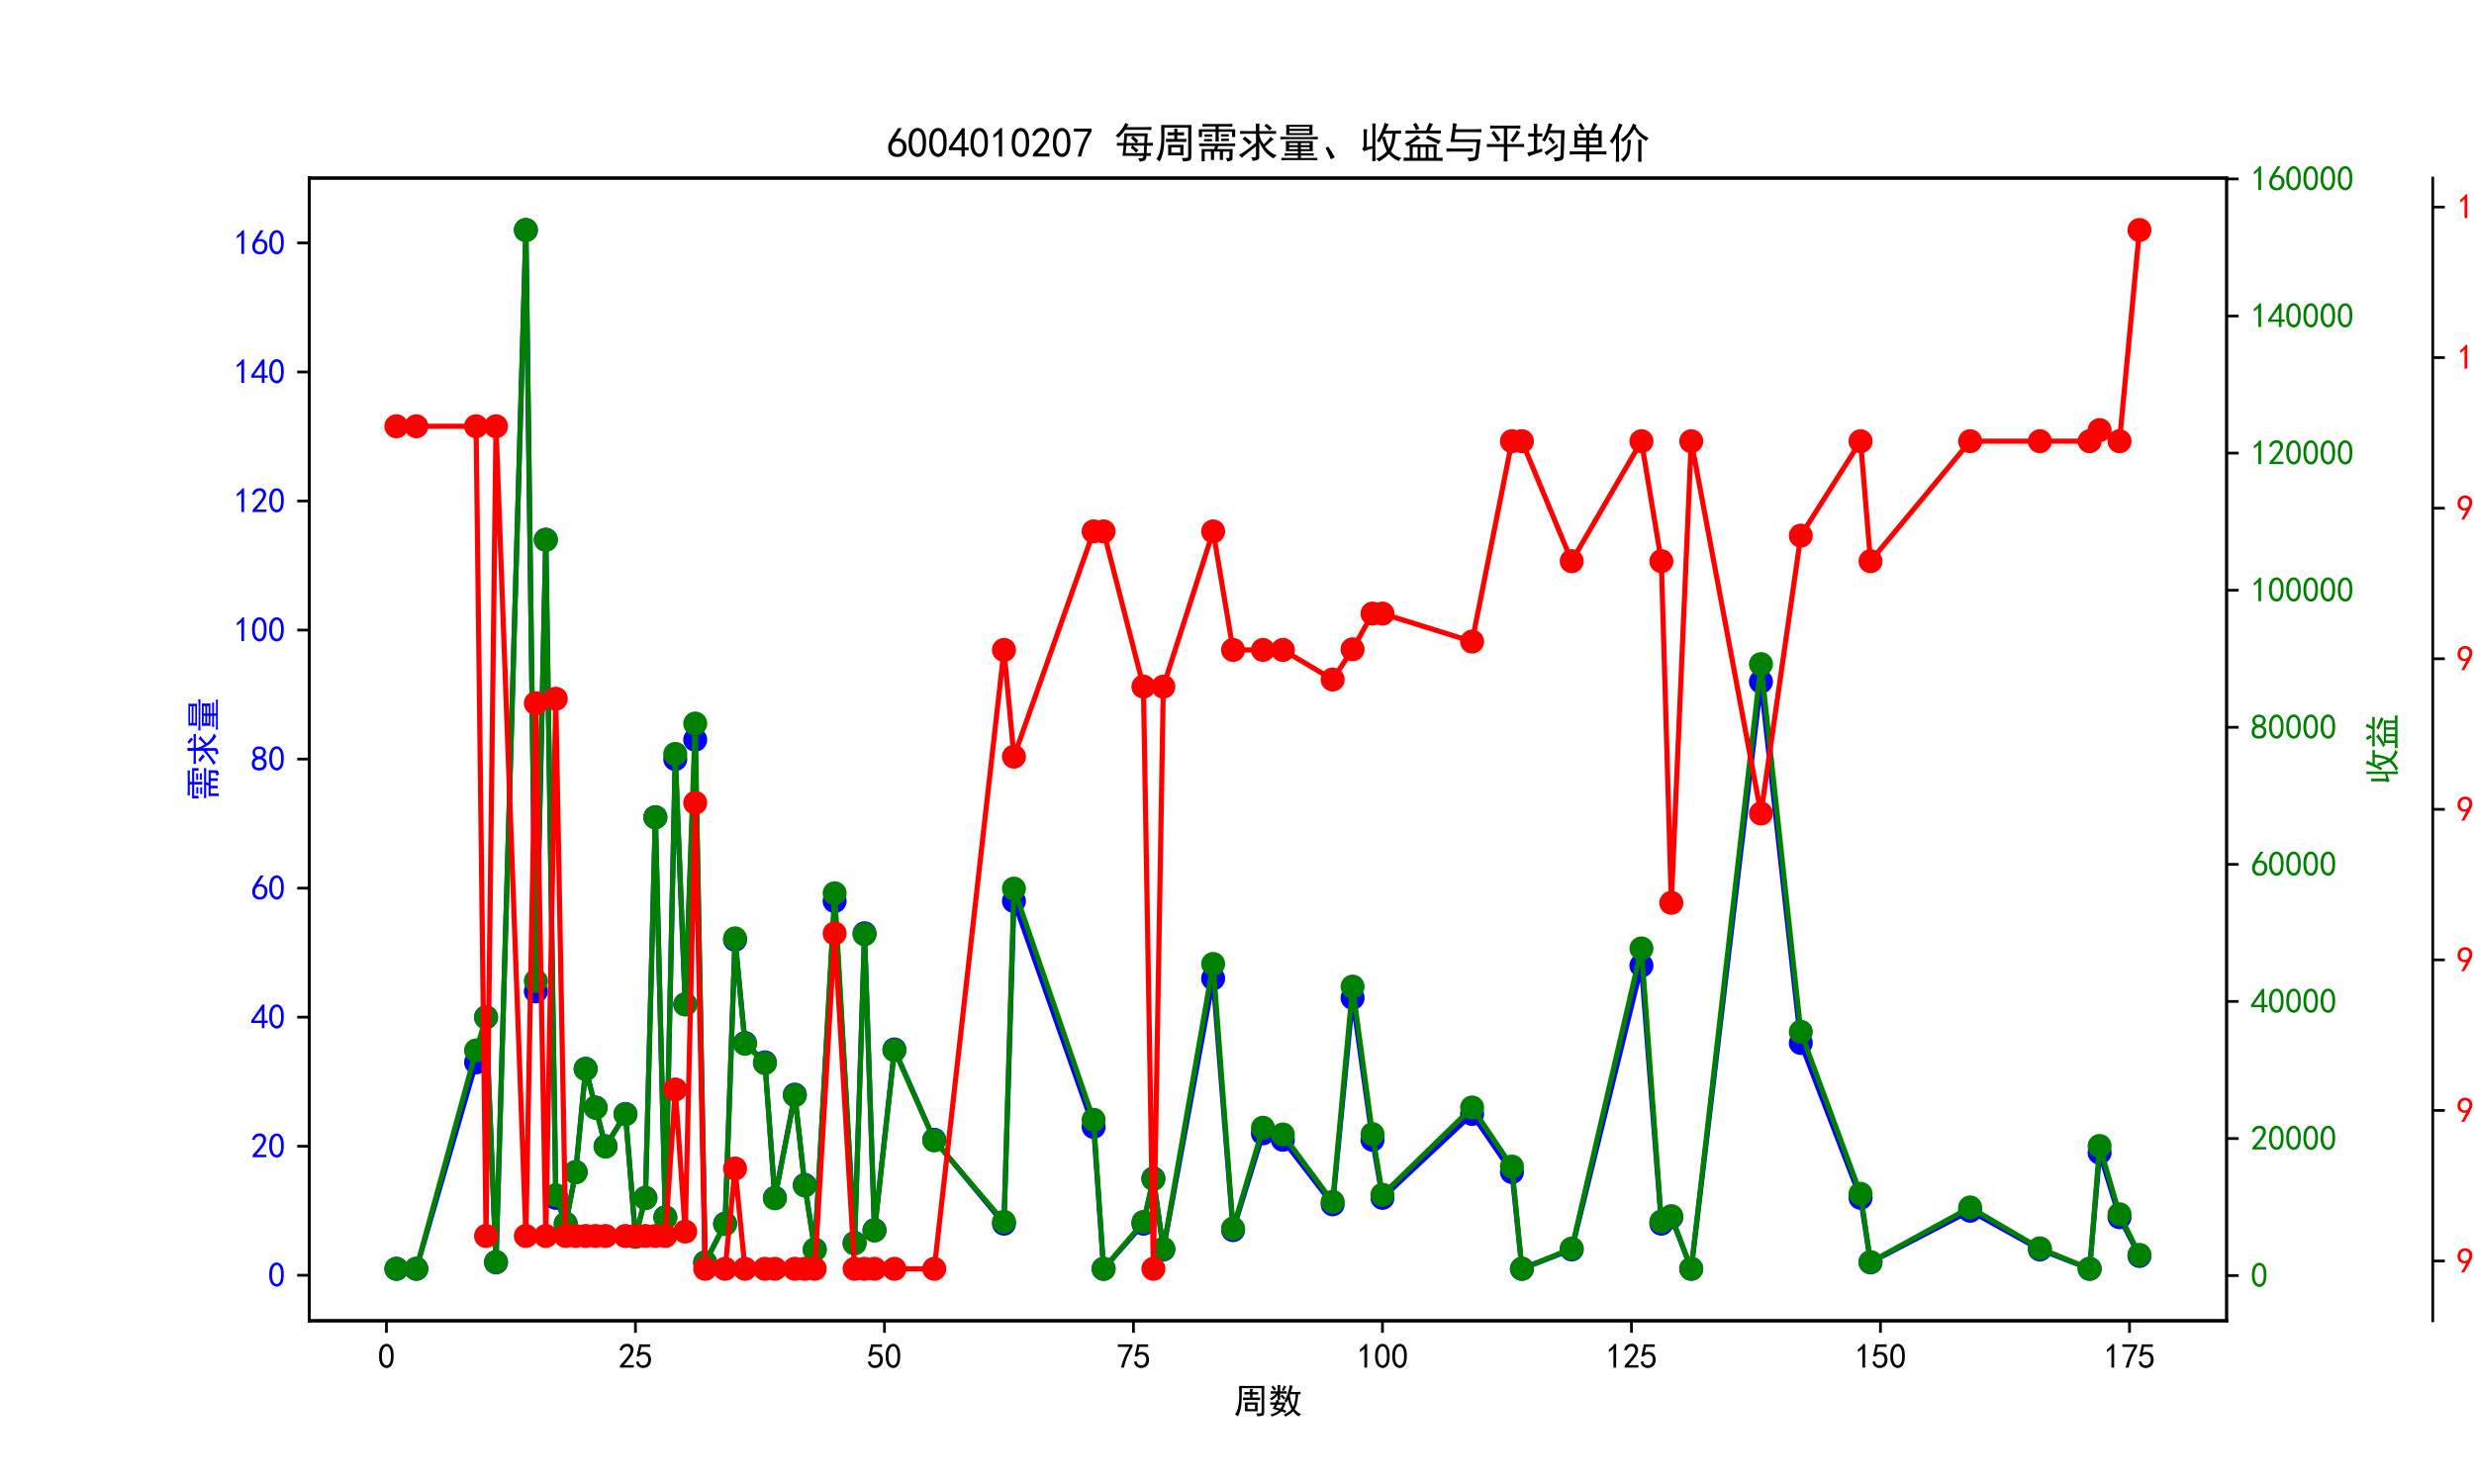 <?xml version="1.0" encoding="utf-8" standalone="no"?>
<!DOCTYPE svg PUBLIC "-//W3C//DTD SVG 1.1//EN"
  "http://www.w3.org/Graphics/SVG/1.1/DTD/svg11.dtd">
<svg xmlns:xlink="http://www.w3.org/1999/xlink" width="720pt" height="432pt" viewBox="0 0 720 432" xmlns="http://www.w3.org/2000/svg" version="1.1">
 <defs>
  <style type="text/css">*{stroke-linejoin: round; stroke-linecap: butt}</style>
 </defs>
 <g id="figure_1">
  <g id="patch_1">
   <path d="M 0 432 
L 720 432 
L 720 0 
L 0 0 
z
" style="fill: #ffffff"/>
  </g>
  <g id="axes_1">
   <g id="patch_2">
    <path d="M 90 384.48 
L 648 384.48 
L 648 51.84 
L 90 51.84 
z
" style="fill: #ffffff"/>
   </g>
   <g id="matplotlib.axis_1">
    <g id="xtick_1">
     <g id="line2d_1">
      <defs>
       <path id="m3b8d3f30e4" d="M 0 0 
L 0 3.5 
" style="stroke: #000000; stroke-width: 0.8"/>
      </defs>
      <g>
       <use xlink:href="#m3b8d3f30e4" x="112.465" y="384.48" style="stroke: #000000; stroke-width: 0.8"/>
      </g>
     </g>
     <g id="text_1">
      <!-- 0 -->
      <g transform="translate(109.965 398.355) scale(0.1 -0.1)">
       <defs>
        <path id="SimHei-30" d="M 225 2537 
Q 250 3200 412 3587 
Q 575 3975 875 4225 
Q 1175 4475 1612 4475 
Q 2050 4475 2375 4112 
Q 2700 3750 2800 3200 
Q 2900 2650 2862 1937 
Q 2825 1225 2612 775 
Q 2400 325 1975 150 
Q 1550 -25 1125 187 
Q 700 400 525 750 
Q 350 1100 275 1487 
Q 200 1875 225 2537 
z
M 750 2687 
Q 675 2000 800 1462 
Q 925 925 1212 700 
Q 1500 475 1800 612 
Q 2100 750 2237 1162 
Q 2375 1575 2375 2062 
Q 2375 2550 2337 2950 
Q 2300 3350 2112 3675 
Q 1925 4000 1612 4012 
Q 1300 4025 1062 3700 
Q 825 3375 750 2687 
z
" transform="scale(0.016)"/>
       </defs>
       <use xlink:href="#SimHei-30"/>
      </g>
     </g>
    </g>
    <g id="xtick_2">
     <g id="line2d_2">
      <g>
       <use xlink:href="#m3b8d3f30e4" x="184.932" y="384.48" style="stroke: #000000; stroke-width: 0.8"/>
      </g>
     </g>
     <g id="text_2">
      <!-- 25 -->
      <g transform="translate(179.932 398.355) scale(0.1 -0.1)">
       <defs>
        <path id="SimHei-32" d="M 300 250 
Q 325 625 650 925 
Q 975 1225 1475 1862 
Q 1975 2500 2125 2850 
Q 2275 3200 2237 3450 
Q 2200 3700 2000 3862 
Q 1800 4025 1537 4000 
Q 1275 3975 1037 3800 
Q 800 3625 675 3275 
L 200 3350 
Q 400 3925 712 4187 
Q 1025 4450 1450 4475 
Q 1700 4500 1900 4462 
Q 2100 4425 2312 4287 
Q 2525 4150 2662 3875 
Q 2800 3600 2762 3212 
Q 2725 2825 2375 2287 
Q 2025 1750 1025 600 
L 2825 600 
L 2825 150 
L 300 150 
L 300 250 
z
" transform="scale(0.016)"/>
        <path id="SimHei-35" d="M 550 1325 
Q 725 650 1150 575 
Q 1575 500 1837 662 
Q 2100 825 2212 1087 
Q 2325 1350 2312 1675 
Q 2300 2000 2137 2225 
Q 1975 2450 1725 2525 
Q 1475 2600 1162 2525 
Q 850 2450 650 2175 
L 225 2225 
Q 275 2375 700 4375 
L 2675 4375 
L 2675 3925 
L 1075 3925 
Q 950 3250 825 2850 
Q 1200 3025 1525 3012 
Q 1850 3000 2150 2862 
Q 2450 2725 2587 2487 
Q 2725 2250 2787 2012 
Q 2850 1775 2837 1500 
Q 2825 1225 2725 937 
Q 2625 650 2425 462 
Q 2225 275 1937 162 
Q 1650 50 1275 75 
Q 900 100 562 350 
Q 225 600 100 1200 
L 550 1325 
z
" transform="scale(0.016)"/>
       </defs>
       <use xlink:href="#SimHei-32"/>
       <use xlink:href="#SimHei-35" x="50"/>
      </g>
     </g>
    </g>
    <g id="xtick_3">
     <g id="line2d_3">
      <g>
       <use xlink:href="#m3b8d3f30e4" x="257.4" y="384.48" style="stroke: #000000; stroke-width: 0.8"/>
      </g>
     </g>
     <g id="text_3">
      <!-- 50 -->
      <g transform="translate(252.4 398.355) scale(0.1 -0.1)">
       <use xlink:href="#SimHei-35"/>
       <use xlink:href="#SimHei-30" x="50"/>
      </g>
     </g>
    </g>
    <g id="xtick_4">
     <g id="line2d_4">
      <g>
       <use xlink:href="#m3b8d3f30e4" x="329.868" y="384.48" style="stroke: #000000; stroke-width: 0.8"/>
      </g>
     </g>
     <g id="text_4">
      <!-- 75 -->
      <g transform="translate(324.868 398.355) scale(0.1 -0.1)">
       <defs>
        <path id="SimHei-37" d="M 850 150 
Q 1300 2050 2425 3925 
L 275 3925 
L 275 4375 
L 2950 4375 
L 2950 3950 
Q 1775 2050 1400 150 
L 850 150 
z
" transform="scale(0.016)"/>
       </defs>
       <use xlink:href="#SimHei-37"/>
       <use xlink:href="#SimHei-35" x="50"/>
      </g>
     </g>
    </g>
    <g id="xtick_5">
     <g id="line2d_5">
      <g>
       <use xlink:href="#m3b8d3f30e4" x="402.335" y="384.48" style="stroke: #000000; stroke-width: 0.8"/>
      </g>
     </g>
     <g id="text_5">
      <!-- 100 -->
      <g transform="translate(394.835 398.355) scale(0.1 -0.1)">
       <defs>
        <path id="SimHei-31" d="M 1400 3600 
Q 1075 3275 575 2975 
L 575 3450 
Q 1200 3875 1600 4450 
L 1900 4450 
L 1900 150 
L 1400 150 
L 1400 3600 
z
" transform="scale(0.016)"/>
       </defs>
       <use xlink:href="#SimHei-31"/>
       <use xlink:href="#SimHei-30" x="50"/>
       <use xlink:href="#SimHei-30" x="100"/>
      </g>
     </g>
    </g>
    <g id="xtick_6">
     <g id="line2d_6">
      <g>
       <use xlink:href="#m3b8d3f30e4" x="474.803" y="384.48" style="stroke: #000000; stroke-width: 0.8"/>
      </g>
     </g>
     <g id="text_6">
      <!-- 125 -->
      <g transform="translate(467.303 398.355) scale(0.1 -0.1)">
       <use xlink:href="#SimHei-31"/>
       <use xlink:href="#SimHei-32" x="50"/>
       <use xlink:href="#SimHei-35" x="100"/>
      </g>
     </g>
    </g>
    <g id="xtick_7">
     <g id="line2d_7">
      <g>
       <use xlink:href="#m3b8d3f30e4" x="547.27" y="384.48" style="stroke: #000000; stroke-width: 0.8"/>
      </g>
     </g>
     <g id="text_7">
      <!-- 150 -->
      <g transform="translate(539.77 398.355) scale(0.1 -0.1)">
       <use xlink:href="#SimHei-31"/>
       <use xlink:href="#SimHei-35" x="50"/>
       <use xlink:href="#SimHei-30" x="100"/>
      </g>
     </g>
    </g>
    <g id="xtick_8">
     <g id="line2d_8">
      <g>
       <use xlink:href="#m3b8d3f30e4" x="619.738" y="384.48" style="stroke: #000000; stroke-width: 0.8"/>
      </g>
     </g>
     <g id="text_8">
      <!-- 175 -->
      <g transform="translate(612.238 398.355) scale(0.1 -0.1)">
       <use xlink:href="#SimHei-31"/>
       <use xlink:href="#SimHei-37" x="50"/>
       <use xlink:href="#SimHei-35" x="100"/>
      </g>
     </g>
    </g>
    <g id="text_9">
     <!-- 周数 -->
     <g transform="translate(359 411.339) scale(0.1 -0.1)">
      <defs>
       <path id="SimHei-5468" d="M 5600 4925 
Q 5575 4400 5575 3800 
L 5575 50 
Q 5550 -375 5325 -462 
Q 5100 -550 4325 -600 
Q 4300 -400 4125 -75 
Q 4800 -100 4962 -37 
Q 5125 25 5100 225 
L 5100 4525 
L 1500 4525 
Q 1500 2575 1450 1887 
Q 1400 1200 1237 550 
Q 1075 -100 775 -625 
Q 625 -450 275 -225 
Q 650 225 825 1000 
Q 1000 1775 1025 2587 
Q 1050 3400 1000 4925 
L 5600 4925 
z
M 2050 325 
Q 2075 625 2075 950 
L 2075 1400 
Q 2075 1625 2050 1925 
L 4400 1925 
Q 4375 1725 4375 1450 
L 4375 875 
Q 4375 600 4400 325 
L 2050 325 
z
M 3000 3800 
Q 3000 4150 2975 4375 
L 3475 4375 
Q 3450 4075 3450 3800 
Q 4100 3800 4475 3825 
L 4475 3350 
Q 4125 3375 3450 3375 
L 3450 2800 
Q 4200 2800 4825 2825 
L 4825 2350 
Q 4175 2375 3725 2375 
L 2750 2375 
Q 2325 2375 1725 2350 
L 1725 2825 
Q 2325 2800 3000 2800 
L 3000 3375 
Q 2500 3375 1975 3350 
L 1975 3825 
Q 2475 3800 3000 3800 
z
M 3900 725 
L 3900 1525 
L 2550 1525 
L 2550 725 
L 3900 725 
z
" transform="scale(0.016)"/>
       <path id="SimHei-6570" d="M 4525 4925 
Q 4475 4800 4400 4587 
Q 4325 4375 4175 3825 
L 5325 3825 
Q 5575 3825 5925 3850 
L 5925 3400 
Q 5650 3425 5500 3425 
Q 5500 3025 5362 2162 
Q 5225 1300 4875 675 
Q 5125 375 5437 137 
Q 5750 -100 6025 -200 
Q 5725 -425 5625 -625 
Q 5325 -450 5075 -225 
Q 4825 0 4575 325 
Q 4300 25 3987 -187 
Q 3675 -400 3200 -650 
Q 3075 -425 2850 -300 
Q 3225 -150 3650 125 
Q 4075 400 4300 675 
Q 4125 1025 3962 1425 
Q 3800 1825 3675 2475 
Q 3600 2275 3425 1950 
Q 3250 2050 3000 2150 
Q 3400 2850 3650 3675 
Q 3900 4500 3975 5100 
Q 4275 4975 4525 4925 
z
M 2100 2250 
Q 2000 2150 1875 1925 
L 3250 1925 
Q 3100 1300 2725 675 
Q 3125 525 3350 400 
Q 3225 225 3125 25 
Q 2900 175 2450 325 
Q 1950 -225 725 -650 
Q 600 -375 400 -275 
Q 1575 0 2000 475 
Q 1300 650 850 775 
Q 1000 1000 1250 1525 
Q 1000 1525 425 1500 
L 425 1950 
Q 900 1925 1400 1925 
Q 1500 2150 1550 2425 
Q 1825 2325 2100 2250 
z
M 1775 3950 
Q 1775 4550 1750 5100 
L 2250 5100 
Q 2225 4575 2225 3950 
Q 3075 3950 3425 3975 
L 3425 3525 
Q 3075 3550 2225 3550 
Q 2225 2825 2250 2425 
L 1750 2425 
Q 1775 2775 1775 3300 
Q 1650 3100 1300 2787 
Q 950 2475 650 2300 
Q 525 2525 275 2625 
Q 500 2700 875 2975 
Q 1250 3250 1450 3550 
Q 950 3550 500 3525 
L 500 3975 
Q 925 3950 1775 3950 
z
M 3975 3175 
Q 4200 1700 4600 1125 
Q 4850 1700 4937 2287 
Q 5025 2875 5050 3425 
L 4075 3425 
L 3975 3175 
z
M 1450 1000 
Q 1750 925 2275 800 
Q 2475 1050 2650 1525 
L 1725 1525 
Q 1600 1275 1450 1000 
z
M 3325 4825 
Q 3200 4625 3125 4450 
Q 3050 4275 2925 4025 
Q 2725 4125 2525 4175 
Q 2725 4500 2900 5000 
Q 3150 4875 3325 4825 
z
M 2575 3375 
Q 2900 3050 3200 2725 
Q 3050 2600 2875 2425 
Q 2525 2850 2300 3100 
Q 2450 3225 2575 3375 
z
M 925 5000 
Q 1275 4650 1500 4300 
L 1125 4075 
Q 950 4425 600 4725 
Q 825 4875 925 5000 
z
" transform="scale(0.016)"/>
      </defs>
      <use xlink:href="#SimHei-5468"/>
      <use xlink:href="#SimHei-6570" x="100"/>
     </g>
    </g>
   </g>
   <g id="matplotlib.axis_2">
    <g id="ytick_1">
     <g id="line2d_9">
      <defs>
       <path id="mdcafc93d45" d="M 0 0 
L -3.5 0 
" style="stroke: #000000; stroke-width: 0.8"/>
      </defs>
      <g>
       <use xlink:href="#mdcafc93d45" x="90" y="371.238" style="stroke: #000000; stroke-width: 0.8"/>
      </g>
     </g>
     <g id="text_10">
      <!-- 0 -->
      <g style="fill: #0000ff" transform="translate(78 374.676) scale(0.1 -0.1)">
       <use xlink:href="#SimHei-30"/>
      </g>
     </g>
    </g>
    <g id="ytick_2">
     <g id="line2d_10">
      <g>
       <use xlink:href="#mdcafc93d45" x="90" y="333.673" style="stroke: #000000; stroke-width: 0.8"/>
      </g>
     </g>
     <g id="text_11">
      <!-- 20 -->
      <g style="fill: #0000ff" transform="translate(73 337.111) scale(0.1 -0.1)">
       <use xlink:href="#SimHei-32"/>
       <use xlink:href="#SimHei-30" x="50"/>
      </g>
     </g>
    </g>
    <g id="ytick_3">
     <g id="line2d_11">
      <g>
       <use xlink:href="#mdcafc93d45" x="90" y="296.108" style="stroke: #000000; stroke-width: 0.8"/>
      </g>
     </g>
     <g id="text_12">
      <!-- 40 -->
      <g style="fill: #0000ff" transform="translate(73 299.545) scale(0.1 -0.1)">
       <defs>
        <path id="SimHei-34" d="M 2000 1100 
L 75 1100 
L 75 1525 
L 2100 4450 
L 2475 4450 
L 2475 1525 
L 3075 1525 
L 3075 1100 
L 2475 1100 
L 2475 150 
L 2000 150 
L 2000 1100 
z
M 2000 1525 
L 2000 3500 
L 600 1525 
L 2000 1525 
z
" transform="scale(0.016)"/>
       </defs>
       <use xlink:href="#SimHei-34"/>
       <use xlink:href="#SimHei-30" x="50"/>
      </g>
     </g>
    </g>
    <g id="ytick_4">
     <g id="line2d_12">
      <g>
       <use xlink:href="#mdcafc93d45" x="90" y="258.543" style="stroke: #000000; stroke-width: 0.8"/>
      </g>
     </g>
     <g id="text_13">
      <!-- 60 -->
      <g style="fill: #0000ff" transform="translate(73 261.98) scale(0.1 -0.1)">
       <defs>
        <path id="SimHei-36" d="M 250 1612 
Q 275 1975 387 2225 
Q 500 2475 725 2850 
L 1750 4450 
L 2325 4450 
L 1275 2800 
Q 1950 2975 2350 2750 
Q 2750 2525 2887 2237 
Q 3025 1950 3037 1612 
Q 3050 1275 2937 950 
Q 2825 625 2537 362 
Q 2250 100 1737 75 
Q 1225 50 862 262 
Q 500 475 362 862 
Q 225 1250 250 1612 
z
M 1025 787 
Q 1250 550 1625 525 
Q 2000 500 2250 775 
Q 2500 1050 2500 1575 
Q 2500 2100 2187 2300 
Q 1875 2500 1487 2450 
Q 1100 2400 925 2075 
Q 750 1750 775 1387 
Q 800 1025 1025 787 
z
" transform="scale(0.016)"/>
       </defs>
       <use xlink:href="#SimHei-36"/>
       <use xlink:href="#SimHei-30" x="50"/>
      </g>
     </g>
    </g>
    <g id="ytick_5">
     <g id="line2d_13">
      <g>
       <use xlink:href="#mdcafc93d45" x="90" y="220.977" style="stroke: #000000; stroke-width: 0.8"/>
      </g>
     </g>
     <g id="text_14">
      <!-- 80 -->
      <g style="fill: #0000ff" transform="translate(73 224.415) scale(0.1 -0.1)">
       <defs>
        <path id="SimHei-38" d="M 175 1375 
Q 175 1675 325 1962 
Q 475 2250 825 2425 
Q 525 2600 425 2812 
Q 325 3025 312 3300 
Q 300 3575 387 3775 
Q 475 3975 650 4150 
Q 825 4325 1037 4387 
Q 1250 4450 1500 4450 
Q 1750 4450 1950 4400 
Q 2150 4350 2375 4187 
Q 2600 4025 2700 3725 
Q 2800 3425 2687 3025 
Q 2575 2625 2100 2400 
Q 2525 2275 2700 2012 
Q 2875 1750 2875 1375 
Q 2875 1000 2762 775 
Q 2650 550 2512 400 
Q 2375 250 2137 162 
Q 1900 75 1537 75 
Q 1175 75 912 162 
Q 650 250 475 425 
Q 300 600 237 837 
Q 175 1075 175 1375 
z
M 687 1400 
Q 675 1100 787 875 
Q 900 650 1200 587 
Q 1500 525 1825 600 
Q 2150 675 2275 950 
Q 2400 1225 2362 1500 
Q 2325 1775 2050 1962 
Q 1775 2150 1450 2125 
Q 1125 2100 912 1900 
Q 700 1700 687 1400 
z
M 775 3350 
Q 775 3100 950 2875 
Q 1125 2650 1500 2650 
Q 1875 2650 2062 2875 
Q 2250 3100 2237 3412 
Q 2225 3725 2012 3875 
Q 1800 4025 1437 4000 
Q 1075 3975 925 3787 
Q 775 3600 775 3350 
z
" transform="scale(0.016)"/>
       </defs>
       <use xlink:href="#SimHei-38"/>
       <use xlink:href="#SimHei-30" x="50"/>
      </g>
     </g>
    </g>
    <g id="ytick_6">
     <g id="line2d_14">
      <g>
       <use xlink:href="#mdcafc93d45" x="90" y="183.412" style="stroke: #000000; stroke-width: 0.8"/>
      </g>
     </g>
     <g id="text_15">
      <!-- 100 -->
      <g style="fill: #0000ff" transform="translate(68 186.85) scale(0.1 -0.1)">
       <use xlink:href="#SimHei-31"/>
       <use xlink:href="#SimHei-30" x="50"/>
       <use xlink:href="#SimHei-30" x="100"/>
      </g>
     </g>
    </g>
    <g id="ytick_7">
     <g id="line2d_15">
      <g>
       <use xlink:href="#mdcafc93d45" x="90" y="145.847" style="stroke: #000000; stroke-width: 0.8"/>
      </g>
     </g>
     <g id="text_16">
      <!-- 120 -->
      <g style="fill: #0000ff" transform="translate(68 149.284) scale(0.1 -0.1)">
       <use xlink:href="#SimHei-31"/>
       <use xlink:href="#SimHei-32" x="50"/>
       <use xlink:href="#SimHei-30" x="100"/>
      </g>
     </g>
    </g>
    <g id="ytick_8">
     <g id="line2d_16">
      <g>
       <use xlink:href="#mdcafc93d45" x="90" y="108.282" style="stroke: #000000; stroke-width: 0.8"/>
      </g>
     </g>
     <g id="text_17">
      <!-- 140 -->
      <g style="fill: #0000ff" transform="translate(68 111.719) scale(0.1 -0.1)">
       <use xlink:href="#SimHei-31"/>
       <use xlink:href="#SimHei-34" x="50"/>
       <use xlink:href="#SimHei-30" x="100"/>
      </g>
     </g>
    </g>
    <g id="ytick_9">
     <g id="line2d_17">
      <g>
       <use xlink:href="#mdcafc93d45" x="90" y="70.717" style="stroke: #000000; stroke-width: 0.8"/>
      </g>
     </g>
     <g id="text_18">
      <!-- 160 -->
      <g style="fill: #0000ff" transform="translate(68 74.154) scale(0.1 -0.1)">
       <use xlink:href="#SimHei-31"/>
       <use xlink:href="#SimHei-36" x="50"/>
       <use xlink:href="#SimHei-30" x="100"/>
      </g>
     </g>
    </g>
    <g id="text_19">
     <!-- 需求量 -->
     <g style="fill: #0000ff" transform="translate(62.75 233.16) rotate(-90) scale(0.1 -0.1)">
      <defs>
       <path id="SimHei-9700" d="M 5150 2100 
Q 5500 2100 5975 2125 
L 5975 1700 
Q 5500 1725 5150 1725 
L 3425 1725 
Q 3300 1500 3250 1275 
L 5600 1275 
Q 5575 950 5575 700 
L 5575 -50 
Q 5575 -350 5425 -437 
Q 5275 -525 4775 -625 
Q 4750 -400 4550 -100 
Q 4950 -100 5025 -50 
Q 5100 0 5100 200 
L 5100 900 
L 4125 900 
L 4125 -375 
L 3650 -375 
L 3650 900 
L 2775 900 
L 2775 -375 
L 2300 -375 
L 2300 900 
L 1350 900 
L 1350 -575 
L 875 -575 
Q 900 -225 900 175 
L 900 575 
Q 900 900 875 1275 
L 2800 1275 
Q 2875 1500 2925 1725 
L 1350 1725 
Q 925 1725 525 1700 
L 525 2125 
Q 900 2100 1325 2100 
L 5150 2100 
z
M 4700 5075 
Q 5075 5075 5550 5100 
L 5550 4675 
Q 5075 4700 4700 4700 
L 3475 4700 
L 3475 4275 
L 5975 4275 
L 5975 3100 
L 5500 3100 
L 5500 3900 
L 3475 3900 
L 3475 3200 
Q 3475 2775 3500 2425 
L 2975 2425 
Q 3000 2750 3000 3175 
L 3000 3900 
L 950 3900 
L 950 3100 
L 450 3100 
Q 450 3375 462 3650 
Q 475 3925 450 4275 
L 3000 4275 
L 3000 4700 
L 1775 4700 
Q 1400 4700 1025 4675 
L 1025 5100 
Q 1400 5075 1750 5075 
L 4700 5075 
z
M 2475 2450 
L 1250 2450 
L 1250 2800 
L 2475 2800 
L 2475 2450 
z
M 2500 3150 
L 1325 3150 
L 1325 3500 
L 2500 3500 
L 2500 3150 
z
M 5000 3175 
L 3825 3175 
L 3825 3525 
L 5000 3525 
L 5000 3175 
z
M 5025 2500 
L 3850 2500 
L 3850 2850 
L 5025 2850 
L 5025 2500 
z
" transform="scale(0.016)"/>
       <path id="SimHei-6c42" d="M 475 4025 
Q 875 4000 1325 4000 
L 2875 4000 
Q 2875 4725 2850 5125 
L 3400 5125 
Q 3375 4725 3375 4000 
L 5150 4000 
Q 5500 4000 5925 4025 
L 5925 3575 
Q 5475 3600 5150 3600 
L 3375 3600 
Q 3400 3200 3612 2750 
Q 3825 2300 4050 2000 
Q 4600 2450 5075 3150 
Q 5250 2950 5575 2750 
Q 5275 2600 4250 1650 
Q 4575 1225 5037 850 
Q 5500 475 6050 325 
Q 5700 125 5550 -150 
Q 5000 150 4437 687 
Q 3875 1225 3375 2375 
L 3375 150 
Q 3400 -225 3137 -350 
Q 2875 -475 2375 -525 
Q 2325 -275 2150 25 
Q 2575 0 2737 37 
Q 2900 75 2875 300 
L 2875 1675 
Q 1875 900 1437 550 
Q 1000 200 725 -50 
Q 500 200 300 400 
Q 650 575 1200 937 
Q 1750 1300 2875 2250 
L 2875 3600 
L 1325 3600 
Q 875 3600 475 3575 
L 475 4025 
z
M 1225 3175 
Q 1775 2725 2250 2325 
L 1825 1950 
Q 1450 2375 825 2825 
L 1225 3175 
z
M 4500 5100 
Q 4900 4825 5300 4425 
Q 5125 4300 4925 4100 
Q 4650 4400 4125 4825 
Q 4275 4950 4500 5100 
z
" transform="scale(0.016)"/>
       <path id="SimHei-91cf" d="M 5250 2500 
Q 5225 2200 5225 1700 
Q 5225 1225 5250 950 
L 3425 950 
L 3425 625 
L 4575 625 
Q 5000 625 5375 650 
L 5375 275 
Q 5025 300 4575 300 
L 3425 300 
L 3425 -75 
L 5125 -75 
Q 5525 -75 5925 -50 
L 5925 -425 
Q 5525 -400 5125 -400 
L 1275 -400 
Q 900 -400 475 -425 
L 475 -50 
Q 925 -50 1275 -75 
L 2975 -75 
L 2975 300 
L 1725 300 
Q 1350 300 975 250 
L 975 650 
Q 1375 625 1725 625 
L 2975 625 
L 2975 950 
L 1150 950 
Q 1175 1375 1175 1775 
Q 1175 2175 1150 2500 
L 5250 2500 
z
M 5200 4950 
Q 5175 4575 5175 4250 
Q 5175 3925 5200 3400 
L 1200 3400 
Q 1225 3925 1225 4250 
Q 1225 4575 1200 4950 
L 5200 4950 
z
M 4900 3100 
Q 5500 3125 6000 3150 
L 6000 2750 
Q 5500 2775 4925 2775 
L 1650 2775 
Q 975 2775 325 2750 
L 325 3150 
Q 975 3125 1650 3100 
L 4900 3100 
z
M 4725 3700 
L 4725 4025 
L 1675 4025 
L 1675 3700 
L 4725 3700 
z
M 4725 4350 
L 4725 4650 
L 1675 4650 
L 1675 4350 
L 4725 4350 
z
M 4750 1875 
L 4750 2175 
L 3425 2175 
L 3425 1875 
L 4750 1875 
z
M 2975 1875 
L 2975 2175 
L 1650 2175 
L 1650 1875 
L 2975 1875 
z
M 2975 1275 
L 2975 1550 
L 1650 1550 
L 1650 1275 
L 2975 1275 
z
M 4750 1275 
L 4750 1550 
L 3425 1550 
L 3425 1275 
L 4750 1275 
z
" transform="scale(0.016)"/>
      </defs>
      <use xlink:href="#SimHei-9700"/>
      <use xlink:href="#SimHei-6c42" x="100"/>
      <use xlink:href="#SimHei-91cf" x="200"/>
     </g>
    </g>
   </g>
   <g id="line2d_18">
    <path d="M 115.364 369.36 
L 121.161 369.36 
L 138.553 309.256 
L 141.452 296.108 
L 144.351 367.482 
L 153.047 66.96 
L 155.945 288.595 
L 158.844 157.117 
L 161.743 348.699 
L 164.642 356.212 
L 167.54 341.186 
L 170.439 311.134 
L 173.338 322.403 
L 176.236 333.673 
L 182.034 324.282 
L 184.932 359.969 
L 187.831 348.699 
L 190.73 237.882 
L 193.629 354.334 
L 196.527 220.977 
L 199.426 292.351 
L 202.325 215.343 
L 205.223 367.482 
L 211.021 356.212 
L 213.919 273.569 
L 216.818 303.621 
L 222.616 309.256 
L 225.514 348.699 
L 231.312 318.647 
L 234.21 344.943 
L 237.109 363.725 
L 242.906 262.299 
L 248.704 361.847 
L 251.603 271.69 
L 254.501 358.09 
L 260.299 305.499 
L 271.894 331.795 
L 292.184 356.212 
L 295.083 262.299 
L 318.273 328.038 
L 321.171 369.36 
L 332.766 356.212 
L 335.665 343.064 
L 338.564 363.725 
L 353.057 284.838 
L 358.855 358.09 
L 367.551 329.917 
L 373.348 331.795 
L 387.842 350.577 
L 393.639 290.473 
L 399.436 331.795 
L 402.335 348.699 
L 428.423 324.282 
L 440.018 341.186 
L 442.917 369.36 
L 457.41 363.725 
L 477.701 281.082 
L 483.499 356.212 
L 486.397 354.334 
L 492.195 369.36 
L 512.486 198.438 
L 524.081 303.621 
L 541.473 348.699 
L 544.371 367.482 
L 573.358 352.456 
L 593.649 363.725 
L 608.143 369.36 
L 611.042 335.551 
L 616.839 354.334 
L 622.636 365.603 
" clip-path="url(#p7c0d60e076)" style="fill: none; stroke: #0000ff; stroke-width: 1.5; stroke-linecap: square"/>
    <defs>
     <path id="m7671f7687c" d="M 0 3 
C 0.796 3 1.559 2.684 2.121 2.121 
C 2.684 1.559 3 0.796 3 0 
C 3 -0.796 2.684 -1.559 2.121 -2.121 
C 1.559 -2.684 0.796 -3 0 -3 
C -0.796 -3 -1.559 -2.684 -2.121 -2.121 
C -2.684 -1.559 -3 -0.796 -3 0 
C -3 0.796 -2.684 1.559 -2.121 2.121 
C -1.559 2.684 -0.796 3 0 3 
z
" style="stroke: #0000ff"/>
    </defs>
    <g clip-path="url(#p7c0d60e076)">
     <use xlink:href="#m7671f7687c" x="115.364" y="369.36" style="fill: #0000ff; stroke: #0000ff"/>
     <use xlink:href="#m7671f7687c" x="121.161" y="369.36" style="fill: #0000ff; stroke: #0000ff"/>
     <use xlink:href="#m7671f7687c" x="138.553" y="309.256" style="fill: #0000ff; stroke: #0000ff"/>
     <use xlink:href="#m7671f7687c" x="141.452" y="296.108" style="fill: #0000ff; stroke: #0000ff"/>
     <use xlink:href="#m7671f7687c" x="144.351" y="367.482" style="fill: #0000ff; stroke: #0000ff"/>
     <use xlink:href="#m7671f7687c" x="153.047" y="66.96" style="fill: #0000ff; stroke: #0000ff"/>
     <use xlink:href="#m7671f7687c" x="155.945" y="288.595" style="fill: #0000ff; stroke: #0000ff"/>
     <use xlink:href="#m7671f7687c" x="158.844" y="157.117" style="fill: #0000ff; stroke: #0000ff"/>
     <use xlink:href="#m7671f7687c" x="161.743" y="348.699" style="fill: #0000ff; stroke: #0000ff"/>
     <use xlink:href="#m7671f7687c" x="164.642" y="356.212" style="fill: #0000ff; stroke: #0000ff"/>
     <use xlink:href="#m7671f7687c" x="167.54" y="341.186" style="fill: #0000ff; stroke: #0000ff"/>
     <use xlink:href="#m7671f7687c" x="170.439" y="311.134" style="fill: #0000ff; stroke: #0000ff"/>
     <use xlink:href="#m7671f7687c" x="173.338" y="322.403" style="fill: #0000ff; stroke: #0000ff"/>
     <use xlink:href="#m7671f7687c" x="176.236" y="333.673" style="fill: #0000ff; stroke: #0000ff"/>
     <use xlink:href="#m7671f7687c" x="182.034" y="324.282" style="fill: #0000ff; stroke: #0000ff"/>
     <use xlink:href="#m7671f7687c" x="184.932" y="359.969" style="fill: #0000ff; stroke: #0000ff"/>
     <use xlink:href="#m7671f7687c" x="187.831" y="348.699" style="fill: #0000ff; stroke: #0000ff"/>
     <use xlink:href="#m7671f7687c" x="190.73" y="237.882" style="fill: #0000ff; stroke: #0000ff"/>
     <use xlink:href="#m7671f7687c" x="193.629" y="354.334" style="fill: #0000ff; stroke: #0000ff"/>
     <use xlink:href="#m7671f7687c" x="196.527" y="220.977" style="fill: #0000ff; stroke: #0000ff"/>
     <use xlink:href="#m7671f7687c" x="199.426" y="292.351" style="fill: #0000ff; stroke: #0000ff"/>
     <use xlink:href="#m7671f7687c" x="202.325" y="215.343" style="fill: #0000ff; stroke: #0000ff"/>
     <use xlink:href="#m7671f7687c" x="205.223" y="367.482" style="fill: #0000ff; stroke: #0000ff"/>
     <use xlink:href="#m7671f7687c" x="211.021" y="356.212" style="fill: #0000ff; stroke: #0000ff"/>
     <use xlink:href="#m7671f7687c" x="213.919" y="273.569" style="fill: #0000ff; stroke: #0000ff"/>
     <use xlink:href="#m7671f7687c" x="216.818" y="303.621" style="fill: #0000ff; stroke: #0000ff"/>
     <use xlink:href="#m7671f7687c" x="222.616" y="309.256" style="fill: #0000ff; stroke: #0000ff"/>
     <use xlink:href="#m7671f7687c" x="225.514" y="348.699" style="fill: #0000ff; stroke: #0000ff"/>
     <use xlink:href="#m7671f7687c" x="231.312" y="318.647" style="fill: #0000ff; stroke: #0000ff"/>
     <use xlink:href="#m7671f7687c" x="234.21" y="344.943" style="fill: #0000ff; stroke: #0000ff"/>
     <use xlink:href="#m7671f7687c" x="237.109" y="363.725" style="fill: #0000ff; stroke: #0000ff"/>
     <use xlink:href="#m7671f7687c" x="242.906" y="262.299" style="fill: #0000ff; stroke: #0000ff"/>
     <use xlink:href="#m7671f7687c" x="248.704" y="361.847" style="fill: #0000ff; stroke: #0000ff"/>
     <use xlink:href="#m7671f7687c" x="251.603" y="271.69" style="fill: #0000ff; stroke: #0000ff"/>
     <use xlink:href="#m7671f7687c" x="254.501" y="358.09" style="fill: #0000ff; stroke: #0000ff"/>
     <use xlink:href="#m7671f7687c" x="260.299" y="305.499" style="fill: #0000ff; stroke: #0000ff"/>
     <use xlink:href="#m7671f7687c" x="271.894" y="331.795" style="fill: #0000ff; stroke: #0000ff"/>
     <use xlink:href="#m7671f7687c" x="292.184" y="356.212" style="fill: #0000ff; stroke: #0000ff"/>
     <use xlink:href="#m7671f7687c" x="295.083" y="262.299" style="fill: #0000ff; stroke: #0000ff"/>
     <use xlink:href="#m7671f7687c" x="318.273" y="328.038" style="fill: #0000ff; stroke: #0000ff"/>
     <use xlink:href="#m7671f7687c" x="321.171" y="369.36" style="fill: #0000ff; stroke: #0000ff"/>
     <use xlink:href="#m7671f7687c" x="332.766" y="356.212" style="fill: #0000ff; stroke: #0000ff"/>
     <use xlink:href="#m7671f7687c" x="335.665" y="343.064" style="fill: #0000ff; stroke: #0000ff"/>
     <use xlink:href="#m7671f7687c" x="338.564" y="363.725" style="fill: #0000ff; stroke: #0000ff"/>
     <use xlink:href="#m7671f7687c" x="353.057" y="284.838" style="fill: #0000ff; stroke: #0000ff"/>
     <use xlink:href="#m7671f7687c" x="358.855" y="358.09" style="fill: #0000ff; stroke: #0000ff"/>
     <use xlink:href="#m7671f7687c" x="367.551" y="329.917" style="fill: #0000ff; stroke: #0000ff"/>
     <use xlink:href="#m7671f7687c" x="373.348" y="331.795" style="fill: #0000ff; stroke: #0000ff"/>
     <use xlink:href="#m7671f7687c" x="387.842" y="350.577" style="fill: #0000ff; stroke: #0000ff"/>
     <use xlink:href="#m7671f7687c" x="393.639" y="290.473" style="fill: #0000ff; stroke: #0000ff"/>
     <use xlink:href="#m7671f7687c" x="399.436" y="331.795" style="fill: #0000ff; stroke: #0000ff"/>
     <use xlink:href="#m7671f7687c" x="402.335" y="348.699" style="fill: #0000ff; stroke: #0000ff"/>
     <use xlink:href="#m7671f7687c" x="428.423" y="324.282" style="fill: #0000ff; stroke: #0000ff"/>
     <use xlink:href="#m7671f7687c" x="440.018" y="341.186" style="fill: #0000ff; stroke: #0000ff"/>
     <use xlink:href="#m7671f7687c" x="442.917" y="369.36" style="fill: #0000ff; stroke: #0000ff"/>
     <use xlink:href="#m7671f7687c" x="457.41" y="363.725" style="fill: #0000ff; stroke: #0000ff"/>
     <use xlink:href="#m7671f7687c" x="477.701" y="281.082" style="fill: #0000ff; stroke: #0000ff"/>
     <use xlink:href="#m7671f7687c" x="483.499" y="356.212" style="fill: #0000ff; stroke: #0000ff"/>
     <use xlink:href="#m7671f7687c" x="486.397" y="354.334" style="fill: #0000ff; stroke: #0000ff"/>
     <use xlink:href="#m7671f7687c" x="492.195" y="369.36" style="fill: #0000ff; stroke: #0000ff"/>
     <use xlink:href="#m7671f7687c" x="512.486" y="198.438" style="fill: #0000ff; stroke: #0000ff"/>
     <use xlink:href="#m7671f7687c" x="524.081" y="303.621" style="fill: #0000ff; stroke: #0000ff"/>
     <use xlink:href="#m7671f7687c" x="541.473" y="348.699" style="fill: #0000ff; stroke: #0000ff"/>
     <use xlink:href="#m7671f7687c" x="544.371" y="367.482" style="fill: #0000ff; stroke: #0000ff"/>
     <use xlink:href="#m7671f7687c" x="573.358" y="352.456" style="fill: #0000ff; stroke: #0000ff"/>
     <use xlink:href="#m7671f7687c" x="593.649" y="363.725" style="fill: #0000ff; stroke: #0000ff"/>
     <use xlink:href="#m7671f7687c" x="608.143" y="369.36" style="fill: #0000ff; stroke: #0000ff"/>
     <use xlink:href="#m7671f7687c" x="611.042" y="335.551" style="fill: #0000ff; stroke: #0000ff"/>
     <use xlink:href="#m7671f7687c" x="616.839" y="354.334" style="fill: #0000ff; stroke: #0000ff"/>
     <use xlink:href="#m7671f7687c" x="622.636" y="365.603" style="fill: #0000ff; stroke: #0000ff"/>
    </g>
   </g>
   <g id="patch_3">
    <path d="M 90 384.48 
L 90 51.84 
" style="fill: none; stroke: #000000; stroke-width: 0.8; stroke-linejoin: miter; stroke-linecap: square"/>
   </g>
   <g id="patch_4">
    <path d="M 648 384.48 
L 648 51.84 
" style="fill: none; stroke: #000000; stroke-width: 0.8; stroke-linejoin: miter; stroke-linecap: square"/>
   </g>
   <g id="patch_5">
    <path d="M 90 384.48 
L 648 384.48 
" style="fill: none; stroke: #000000; stroke-width: 0.8; stroke-linejoin: miter; stroke-linecap: square"/>
   </g>
   <g id="patch_6">
    <path d="M 90 51.84 
L 648 51.84 
" style="fill: none; stroke: #000000; stroke-width: 0.8; stroke-linejoin: miter; stroke-linecap: square"/>
   </g>
  </g>
  <g id="axes_2">
   <g id="matplotlib.axis_3">
    <g id="ytick_10">
     <g id="line2d_19">
      <defs>
       <path id="m1d1ee1c775" d="M 0 0 
L 3.5 0 
" style="stroke: #000000; stroke-width: 0.8"/>
      </defs>
      <g>
       <use xlink:href="#m1d1ee1c775" x="648" y="371.332" style="stroke: #000000; stroke-width: 0.8"/>
      </g>
     </g>
     <g id="text_20">
      <!-- 0 -->
      <g style="fill: #008000" transform="translate(655 374.77) scale(0.1 -0.1)">
       <use xlink:href="#SimHei-30"/>
      </g>
     </g>
    </g>
    <g id="ytick_11">
     <g id="line2d_20">
      <g>
       <use xlink:href="#m1d1ee1c775" x="648" y="331.427" style="stroke: #000000; stroke-width: 0.8"/>
      </g>
     </g>
     <g id="text_21">
      <!-- 20000 -->
      <g style="fill: #008000" transform="translate(655 334.865) scale(0.1 -0.1)">
       <use xlink:href="#SimHei-32"/>
       <use xlink:href="#SimHei-30" x="50"/>
       <use xlink:href="#SimHei-30" x="100"/>
       <use xlink:href="#SimHei-30" x="150"/>
       <use xlink:href="#SimHei-30" x="200"/>
      </g>
     </g>
    </g>
    <g id="ytick_12">
     <g id="line2d_21">
      <g>
       <use xlink:href="#m1d1ee1c775" x="648" y="291.523" style="stroke: #000000; stroke-width: 0.8"/>
      </g>
     </g>
     <g id="text_22">
      <!-- 40000 -->
      <g style="fill: #008000" transform="translate(655 294.96) scale(0.1 -0.1)">
       <use xlink:href="#SimHei-34"/>
       <use xlink:href="#SimHei-30" x="50"/>
       <use xlink:href="#SimHei-30" x="100"/>
       <use xlink:href="#SimHei-30" x="150"/>
       <use xlink:href="#SimHei-30" x="200"/>
      </g>
     </g>
    </g>
    <g id="ytick_13">
     <g id="line2d_22">
      <g>
       <use xlink:href="#m1d1ee1c775" x="648" y="251.618" style="stroke: #000000; stroke-width: 0.8"/>
      </g>
     </g>
     <g id="text_23">
      <!-- 60000 -->
      <g style="fill: #008000" transform="translate(655 255.055) scale(0.1 -0.1)">
       <use xlink:href="#SimHei-36"/>
       <use xlink:href="#SimHei-30" x="50"/>
       <use xlink:href="#SimHei-30" x="100"/>
       <use xlink:href="#SimHei-30" x="150"/>
       <use xlink:href="#SimHei-30" x="200"/>
      </g>
     </g>
    </g>
    <g id="ytick_14">
     <g id="line2d_23">
      <g>
       <use xlink:href="#m1d1ee1c775" x="648" y="211.713" style="stroke: #000000; stroke-width: 0.8"/>
      </g>
     </g>
     <g id="text_24">
      <!-- 80000 -->
      <g style="fill: #008000" transform="translate(655 215.151) scale(0.1 -0.1)">
       <use xlink:href="#SimHei-38"/>
       <use xlink:href="#SimHei-30" x="50"/>
       <use xlink:href="#SimHei-30" x="100"/>
       <use xlink:href="#SimHei-30" x="150"/>
       <use xlink:href="#SimHei-30" x="200"/>
      </g>
     </g>
    </g>
    <g id="ytick_15">
     <g id="line2d_24">
      <g>
       <use xlink:href="#m1d1ee1c775" x="648" y="171.809" style="stroke: #000000; stroke-width: 0.8"/>
      </g>
     </g>
     <g id="text_25">
      <!-- 100000 -->
      <g style="fill: #008000" transform="translate(655 175.246) scale(0.1 -0.1)">
       <use xlink:href="#SimHei-31"/>
       <use xlink:href="#SimHei-30" x="50"/>
       <use xlink:href="#SimHei-30" x="100"/>
       <use xlink:href="#SimHei-30" x="150"/>
       <use xlink:href="#SimHei-30" x="200"/>
       <use xlink:href="#SimHei-30" x="250"/>
      </g>
     </g>
    </g>
    <g id="ytick_16">
     <g id="line2d_25">
      <g>
       <use xlink:href="#m1d1ee1c775" x="648" y="131.904" style="stroke: #000000; stroke-width: 0.8"/>
      </g>
     </g>
     <g id="text_26">
      <!-- 120000 -->
      <g style="fill: #008000" transform="translate(655 135.341) scale(0.1 -0.1)">
       <use xlink:href="#SimHei-31"/>
       <use xlink:href="#SimHei-32" x="50"/>
       <use xlink:href="#SimHei-30" x="100"/>
       <use xlink:href="#SimHei-30" x="150"/>
       <use xlink:href="#SimHei-30" x="200"/>
       <use xlink:href="#SimHei-30" x="250"/>
      </g>
     </g>
    </g>
    <g id="ytick_17">
     <g id="line2d_26">
      <g>
       <use xlink:href="#m1d1ee1c775" x="648" y="91.999" style="stroke: #000000; stroke-width: 0.8"/>
      </g>
     </g>
     <g id="text_27">
      <!-- 140000 -->
      <g style="fill: #008000" transform="translate(655 95.437) scale(0.1 -0.1)">
       <use xlink:href="#SimHei-31"/>
       <use xlink:href="#SimHei-34" x="50"/>
       <use xlink:href="#SimHei-30" x="100"/>
       <use xlink:href="#SimHei-30" x="150"/>
       <use xlink:href="#SimHei-30" x="200"/>
       <use xlink:href="#SimHei-30" x="250"/>
      </g>
     </g>
    </g>
    <g id="ytick_18">
     <g id="line2d_27">
      <g>
       <use xlink:href="#m1d1ee1c775" x="648" y="52.094" style="stroke: #000000; stroke-width: 0.8"/>
      </g>
     </g>
     <g id="text_28">
      <!-- 160000 -->
      <g style="fill: #008000" transform="translate(655 55.532) scale(0.1 -0.1)">
       <use xlink:href="#SimHei-31"/>
       <use xlink:href="#SimHei-36" x="50"/>
       <use xlink:href="#SimHei-30" x="100"/>
       <use xlink:href="#SimHei-30" x="150"/>
       <use xlink:href="#SimHei-30" x="200"/>
       <use xlink:href="#SimHei-30" x="250"/>
      </g>
     </g>
    </g>
    <g id="text_29">
     <!-- 收益 -->
     <g style="fill: #008000" transform="translate(696.93 228.16) rotate(-90) scale(0.1 -0.1)">
      <defs>
       <path id="SimHei-6536" d="M 4250 5050 
Q 4125 4850 3750 4050 
L 5150 4050 
Q 5675 4050 6125 4075 
L 6125 3600 
Q 5675 3625 5300 3625 
Q 5225 2625 5025 1975 
Q 4825 1325 4575 900 
Q 4900 500 5287 275 
Q 5675 50 6200 -75 
Q 5900 -275 5800 -550 
Q 5300 -350 4950 -100 
Q 4600 150 4275 525 
Q 3800 0 2775 -625 
Q 2650 -425 2300 -225 
Q 3275 150 3950 925 
Q 3775 1325 3612 1787 
Q 3450 2250 3250 3000 
Q 2975 2450 2825 2275 
Q 2650 2400 2425 2525 
Q 2775 3025 3137 3837 
Q 3500 4650 3625 5250 
Q 3925 5125 4250 5050 
z
M 975 4275 
Q 925 3950 925 3450 
L 925 1575 
L 1775 1725 
L 1775 4425 
Q 1775 4775 1750 5150 
L 2250 5150 
Q 2225 4850 2225 4450 
L 2225 300 
Q 2225 -50 2250 -550 
L 1750 -550 
Q 1775 -25 1775 350 
L 1775 1350 
Q 625 1050 500 925 
Q 375 1125 225 1350 
Q 450 1475 450 1800 
L 450 3575 
Q 450 3925 425 4275 
L 975 4275 
z
M 3725 3150 
Q 3800 2700 3962 2212 
Q 4125 1725 4300 1375 
Q 4725 2150 4825 3625 
L 3575 3625 
Q 3400 3275 3300 3100 
L 3725 3150 
z
" transform="scale(0.016)"/>
       <path id="SimHei-76ca" d="M 2825 2925 
Q 2425 2775 2012 2487 
Q 1600 2200 1225 1975 
L 5275 1975 
Q 5250 1575 5250 1000 
L 5250 -50 
Q 5800 -50 6175 -25 
L 6175 -525 
Q 5725 -500 5250 -500 
L 1325 -500 
Q 700 -500 250 -525 
L 250 -25 
Q 600 -50 1175 -50 
L 1175 1050 
Q 1175 1575 1150 1925 
Q 1000 1800 800 1700 
Q 650 1950 425 2125 
Q 800 2275 1312 2600 
Q 1825 2925 2325 3400 
Q 2550 3150 2825 2925 
z
M 4725 5050 
Q 4575 4900 4462 4637 
Q 4350 4375 4175 4075 
L 4625 4075 
Q 5350 4075 5900 4100 
L 5900 3625 
Q 5350 3650 4625 3650 
L 1975 3650 
Q 1350 3650 550 3625 
L 550 4100 
Q 1175 4075 1975 4075 
L 3675 4075 
Q 3775 4300 3887 4625 
Q 4000 4950 4125 5250 
L 4725 5050 
z
M 3600 -50 
L 3600 1575 
L 2800 1575 
L 2800 -50 
L 3600 -50 
z
M 4800 -50 
L 4800 1575 
L 4025 1575 
L 4025 -50 
L 4800 -50 
z
M 2375 -50 
L 2375 1575 
L 1625 1575 
L 1625 -50 
L 2375 -50 
z
M 3900 3350 
Q 4375 3150 4900 2925 
Q 5425 2700 5900 2500 
Q 5700 2300 5550 2000 
Q 5025 2300 4512 2537 
Q 4000 2775 3625 2900 
Q 3750 3075 3900 3350 
z
M 2150 5250 
Q 2375 4925 2650 4350 
Q 2425 4275 2150 4125 
Q 1950 4650 1675 5025 
Q 1875 5100 2150 5250 
z
" transform="scale(0.016)"/>
      </defs>
      <use xlink:href="#SimHei-6536"/>
      <use xlink:href="#SimHei-76ca" x="100"/>
     </g>
    </g>
   </g>
   <g id="line2d_28">
    <path d="M 115.364 369.346 
L 121.161 369.346 
L 138.553 305.79 
L 141.452 296.179 
L 144.351 367.36 
L 153.047 66.96 
L 155.945 285.557 
L 158.844 157.144 
L 161.743 347.932 
L 164.642 356.301 
L 167.54 341.271 
L 170.439 311.209 
L 173.338 322.482 
L 176.236 333.755 
L 182.034 324.361 
L 184.932 360.059 
L 187.831 348.786 
L 190.73 237.935 
L 193.629 354.423 
L 196.527 219.472 
L 199.426 292.396 
L 202.325 210.624 
L 205.223 367.583 
L 211.021 356.336 
L 213.919 273.168 
L 216.818 303.851 
L 222.616 309.474 
L 225.514 348.838 
L 231.312 318.847 
L 234.21 345.089 
L 237.109 363.834 
L 242.906 260.034 
L 248.704 361.96 
L 251.603 271.984 
L 254.501 358.211 
L 260.299 305.725 
L 271.894 331.968 
L 292.184 355.68 
L 295.083 258.675 
L 318.273 325.971 
L 321.171 369.36 
L 332.766 355.719 
L 335.665 343.215 
L 338.564 363.526 
L 353.057 280.61 
L 358.855 357.637 
L 367.551 328.289 
L 373.348 330.246 
L 387.842 349.854 
L 393.639 287.199 
L 399.436 330.145 
L 402.335 347.796 
L 428.423 322.392 
L 440.018 339.586 
L 442.917 369.348 
L 457.41 363.459 
L 477.701 276.092 
L 483.499 355.586 
L 486.397 354.025 
L 492.195 369.348 
L 512.486 193.328 
L 524.081 300.353 
L 541.473 347.522 
L 544.371 367.396 
L 573.358 351.491 
L 593.649 363.396 
L 608.143 369.348 
L 611.042 333.605 
L 616.839 353.475 
L 622.636 365.296 
" clip-path="url(#p7c0d60e076)" style="fill: none; stroke: #008000; stroke-width: 1.5; stroke-linecap: square"/>
    <defs>
     <path id="mf9a04ed958" d="M 0 3 
C 0.796 3 1.559 2.684 2.121 2.121 
C 2.684 1.559 3 0.796 3 0 
C 3 -0.796 2.684 -1.559 2.121 -2.121 
C 1.559 -2.684 0.796 -3 0 -3 
C -0.796 -3 -1.559 -2.684 -2.121 -2.121 
C -2.684 -1.559 -3 -0.796 -3 0 
C -3 0.796 -2.684 1.559 -2.121 2.121 
C -1.559 2.684 -0.796 3 0 3 
z
" style="stroke: #008000"/>
    </defs>
    <g clip-path="url(#p7c0d60e076)">
     <use xlink:href="#mf9a04ed958" x="115.364" y="369.346" style="fill: #008000; stroke: #008000"/>
     <use xlink:href="#mf9a04ed958" x="121.161" y="369.346" style="fill: #008000; stroke: #008000"/>
     <use xlink:href="#mf9a04ed958" x="138.553" y="305.79" style="fill: #008000; stroke: #008000"/>
     <use xlink:href="#mf9a04ed958" x="141.452" y="296.179" style="fill: #008000; stroke: #008000"/>
     <use xlink:href="#mf9a04ed958" x="144.351" y="367.36" style="fill: #008000; stroke: #008000"/>
     <use xlink:href="#mf9a04ed958" x="153.047" y="66.96" style="fill: #008000; stroke: #008000"/>
     <use xlink:href="#mf9a04ed958" x="155.945" y="285.557" style="fill: #008000; stroke: #008000"/>
     <use xlink:href="#mf9a04ed958" x="158.844" y="157.144" style="fill: #008000; stroke: #008000"/>
     <use xlink:href="#mf9a04ed958" x="161.743" y="347.932" style="fill: #008000; stroke: #008000"/>
     <use xlink:href="#mf9a04ed958" x="164.642" y="356.301" style="fill: #008000; stroke: #008000"/>
     <use xlink:href="#mf9a04ed958" x="167.54" y="341.271" style="fill: #008000; stroke: #008000"/>
     <use xlink:href="#mf9a04ed958" x="170.439" y="311.209" style="fill: #008000; stroke: #008000"/>
     <use xlink:href="#mf9a04ed958" x="173.338" y="322.482" style="fill: #008000; stroke: #008000"/>
     <use xlink:href="#mf9a04ed958" x="176.236" y="333.755" style="fill: #008000; stroke: #008000"/>
     <use xlink:href="#mf9a04ed958" x="182.034" y="324.361" style="fill: #008000; stroke: #008000"/>
     <use xlink:href="#mf9a04ed958" x="184.932" y="360.059" style="fill: #008000; stroke: #008000"/>
     <use xlink:href="#mf9a04ed958" x="187.831" y="348.786" style="fill: #008000; stroke: #008000"/>
     <use xlink:href="#mf9a04ed958" x="190.73" y="237.935" style="fill: #008000; stroke: #008000"/>
     <use xlink:href="#mf9a04ed958" x="193.629" y="354.423" style="fill: #008000; stroke: #008000"/>
     <use xlink:href="#mf9a04ed958" x="196.527" y="219.472" style="fill: #008000; stroke: #008000"/>
     <use xlink:href="#mf9a04ed958" x="199.426" y="292.396" style="fill: #008000; stroke: #008000"/>
     <use xlink:href="#mf9a04ed958" x="202.325" y="210.624" style="fill: #008000; stroke: #008000"/>
     <use xlink:href="#mf9a04ed958" x="205.223" y="367.583" style="fill: #008000; stroke: #008000"/>
     <use xlink:href="#mf9a04ed958" x="211.021" y="356.336" style="fill: #008000; stroke: #008000"/>
     <use xlink:href="#mf9a04ed958" x="213.919" y="273.168" style="fill: #008000; stroke: #008000"/>
     <use xlink:href="#mf9a04ed958" x="216.818" y="303.851" style="fill: #008000; stroke: #008000"/>
     <use xlink:href="#mf9a04ed958" x="222.616" y="309.474" style="fill: #008000; stroke: #008000"/>
     <use xlink:href="#mf9a04ed958" x="225.514" y="348.838" style="fill: #008000; stroke: #008000"/>
     <use xlink:href="#mf9a04ed958" x="231.312" y="318.847" style="fill: #008000; stroke: #008000"/>
     <use xlink:href="#mf9a04ed958" x="234.21" y="345.089" style="fill: #008000; stroke: #008000"/>
     <use xlink:href="#mf9a04ed958" x="237.109" y="363.834" style="fill: #008000; stroke: #008000"/>
     <use xlink:href="#mf9a04ed958" x="242.906" y="260.034" style="fill: #008000; stroke: #008000"/>
     <use xlink:href="#mf9a04ed958" x="248.704" y="361.96" style="fill: #008000; stroke: #008000"/>
     <use xlink:href="#mf9a04ed958" x="251.603" y="271.984" style="fill: #008000; stroke: #008000"/>
     <use xlink:href="#mf9a04ed958" x="254.501" y="358.211" style="fill: #008000; stroke: #008000"/>
     <use xlink:href="#mf9a04ed958" x="260.299" y="305.725" style="fill: #008000; stroke: #008000"/>
     <use xlink:href="#mf9a04ed958" x="271.894" y="331.968" style="fill: #008000; stroke: #008000"/>
     <use xlink:href="#mf9a04ed958" x="292.184" y="355.68" style="fill: #008000; stroke: #008000"/>
     <use xlink:href="#mf9a04ed958" x="295.083" y="258.675" style="fill: #008000; stroke: #008000"/>
     <use xlink:href="#mf9a04ed958" x="318.273" y="325.971" style="fill: #008000; stroke: #008000"/>
     <use xlink:href="#mf9a04ed958" x="321.171" y="369.36" style="fill: #008000; stroke: #008000"/>
     <use xlink:href="#mf9a04ed958" x="332.766" y="355.719" style="fill: #008000; stroke: #008000"/>
     <use xlink:href="#mf9a04ed958" x="335.665" y="343.215" style="fill: #008000; stroke: #008000"/>
     <use xlink:href="#mf9a04ed958" x="338.564" y="363.526" style="fill: #008000; stroke: #008000"/>
     <use xlink:href="#mf9a04ed958" x="353.057" y="280.61" style="fill: #008000; stroke: #008000"/>
     <use xlink:href="#mf9a04ed958" x="358.855" y="357.637" style="fill: #008000; stroke: #008000"/>
     <use xlink:href="#mf9a04ed958" x="367.551" y="328.289" style="fill: #008000; stroke: #008000"/>
     <use xlink:href="#mf9a04ed958" x="373.348" y="330.246" style="fill: #008000; stroke: #008000"/>
     <use xlink:href="#mf9a04ed958" x="387.842" y="349.854" style="fill: #008000; stroke: #008000"/>
     <use xlink:href="#mf9a04ed958" x="393.639" y="287.199" style="fill: #008000; stroke: #008000"/>
     <use xlink:href="#mf9a04ed958" x="399.436" y="330.145" style="fill: #008000; stroke: #008000"/>
     <use xlink:href="#mf9a04ed958" x="402.335" y="347.796" style="fill: #008000; stroke: #008000"/>
     <use xlink:href="#mf9a04ed958" x="428.423" y="322.392" style="fill: #008000; stroke: #008000"/>
     <use xlink:href="#mf9a04ed958" x="440.018" y="339.586" style="fill: #008000; stroke: #008000"/>
     <use xlink:href="#mf9a04ed958" x="442.917" y="369.348" style="fill: #008000; stroke: #008000"/>
     <use xlink:href="#mf9a04ed958" x="457.41" y="363.459" style="fill: #008000; stroke: #008000"/>
     <use xlink:href="#mf9a04ed958" x="477.701" y="276.092" style="fill: #008000; stroke: #008000"/>
     <use xlink:href="#mf9a04ed958" x="483.499" y="355.586" style="fill: #008000; stroke: #008000"/>
     <use xlink:href="#mf9a04ed958" x="486.397" y="354.025" style="fill: #008000; stroke: #008000"/>
     <use xlink:href="#mf9a04ed958" x="492.195" y="369.348" style="fill: #008000; stroke: #008000"/>
     <use xlink:href="#mf9a04ed958" x="512.486" y="193.328" style="fill: #008000; stroke: #008000"/>
     <use xlink:href="#mf9a04ed958" x="524.081" y="300.353" style="fill: #008000; stroke: #008000"/>
     <use xlink:href="#mf9a04ed958" x="541.473" y="347.522" style="fill: #008000; stroke: #008000"/>
     <use xlink:href="#mf9a04ed958" x="544.371" y="367.396" style="fill: #008000; stroke: #008000"/>
     <use xlink:href="#mf9a04ed958" x="573.358" y="351.491" style="fill: #008000; stroke: #008000"/>
     <use xlink:href="#mf9a04ed958" x="593.649" y="363.396" style="fill: #008000; stroke: #008000"/>
     <use xlink:href="#mf9a04ed958" x="608.143" y="369.348" style="fill: #008000; stroke: #008000"/>
     <use xlink:href="#mf9a04ed958" x="611.042" y="333.605" style="fill: #008000; stroke: #008000"/>
     <use xlink:href="#mf9a04ed958" x="616.839" y="353.475" style="fill: #008000; stroke: #008000"/>
     <use xlink:href="#mf9a04ed958" x="622.636" y="365.296" style="fill: #008000; stroke: #008000"/>
    </g>
   </g>
   <g id="patch_7">
    <path d="M 90 384.48 
L 90 51.84 
" style="fill: none; stroke: #000000; stroke-width: 0.8; stroke-linejoin: miter; stroke-linecap: square"/>
   </g>
   <g id="patch_8">
    <path d="M 648 384.48 
L 648 51.84 
" style="fill: none; stroke: #000000; stroke-width: 0.8; stroke-linejoin: miter; stroke-linecap: square"/>
   </g>
   <g id="patch_9">
    <path d="M 90 384.48 
L 648 384.48 
" style="fill: none; stroke: #000000; stroke-width: 0.8; stroke-linejoin: miter; stroke-linecap: square"/>
   </g>
   <g id="patch_10">
    <path d="M 90 51.84 
L 648 51.84 
" style="fill: none; stroke: #000000; stroke-width: 0.8; stroke-linejoin: miter; stroke-linecap: square"/>
   </g>
  </g>
  <g id="axes_3">
   <g id="matplotlib.axis_4">
    <g id="ytick_19">
     <g id="line2d_29">
      <g>
       <use xlink:href="#m1d1ee1c775" x="708" y="367.087" style="stroke: #000000; stroke-width: 0.8"/>
      </g>
     </g>
     <g id="text_30">
      <!-- 940 -->
      <g style="fill: #ff0000" transform="translate(715 370.524) scale(0.1 -0.1)">
       <defs>
        <path id="SimHei-39" d="M 800 75 
Q 1350 1000 1700 1750 
Q 1075 1650 662 1912 
Q 250 2175 162 2625 
Q 75 3075 175 3437 
Q 275 3800 487 4037 
Q 700 4275 1000 4375 
Q 1300 4475 1537 4475 
Q 1775 4475 2025 4375 
Q 2275 4275 2475 4075 
Q 2675 3875 2750 3662 
Q 2825 3450 2825 3112 
Q 2825 2775 2575 2250 
Q 2325 1725 1350 75 
L 800 75 
z
M 662 2875 
Q 700 2550 937 2337 
Q 1175 2125 1450 2150 
Q 1725 2175 1887 2300 
Q 2050 2425 2200 2725 
Q 2300 3100 2250 3362 
Q 2200 3625 1987 3800 
Q 1775 3975 1525 3975 
Q 1375 4000 1137 3900 
Q 900 3800 762 3500 
Q 625 3200 662 2875 
z
" transform="scale(0.016)"/>
       </defs>
       <use xlink:href="#SimHei-39"/>
       <use xlink:href="#SimHei-34" x="50"/>
       <use xlink:href="#SimHei-30" x="100"/>
      </g>
     </g>
    </g>
    <g id="ytick_20">
     <g id="line2d_30">
      <g>
       <use xlink:href="#m1d1ee1c775" x="708" y="323.257" style="stroke: #000000; stroke-width: 0.8"/>
      </g>
     </g>
     <g id="text_31">
      <!-- 950 -->
      <g style="fill: #ff0000" transform="translate(715 326.694) scale(0.1 -0.1)">
       <use xlink:href="#SimHei-39"/>
       <use xlink:href="#SimHei-35" x="50"/>
       <use xlink:href="#SimHei-30" x="100"/>
      </g>
     </g>
    </g>
    <g id="ytick_21">
     <g id="line2d_31">
      <g>
       <use xlink:href="#m1d1ee1c775" x="708" y="279.427" style="stroke: #000000; stroke-width: 0.8"/>
      </g>
     </g>
     <g id="text_32">
      <!-- 960 -->
      <g style="fill: #ff0000" transform="translate(715 282.864) scale(0.1 -0.1)">
       <use xlink:href="#SimHei-39"/>
       <use xlink:href="#SimHei-36" x="50"/>
       <use xlink:href="#SimHei-30" x="100"/>
      </g>
     </g>
    </g>
    <g id="ytick_22">
     <g id="line2d_32">
      <g>
       <use xlink:href="#m1d1ee1c775" x="708" y="235.597" style="stroke: #000000; stroke-width: 0.8"/>
      </g>
     </g>
     <g id="text_33">
      <!-- 970 -->
      <g style="fill: #ff0000" transform="translate(715 239.035) scale(0.1 -0.1)">
       <use xlink:href="#SimHei-39"/>
       <use xlink:href="#SimHei-37" x="50"/>
       <use xlink:href="#SimHei-30" x="100"/>
      </g>
     </g>
    </g>
    <g id="ytick_23">
     <g id="line2d_33">
      <g>
       <use xlink:href="#m1d1ee1c775" x="708" y="191.767" style="stroke: #000000; stroke-width: 0.8"/>
      </g>
     </g>
     <g id="text_34">
      <!-- 980 -->
      <g style="fill: #ff0000" transform="translate(715 195.205) scale(0.1 -0.1)">
       <use xlink:href="#SimHei-39"/>
       <use xlink:href="#SimHei-38" x="50"/>
       <use xlink:href="#SimHei-30" x="100"/>
      </g>
     </g>
    </g>
    <g id="ytick_24">
     <g id="line2d_34">
      <g>
       <use xlink:href="#m1d1ee1c775" x="708" y="147.938" style="stroke: #000000; stroke-width: 0.8"/>
      </g>
     </g>
     <g id="text_35">
      <!-- 990 -->
      <g style="fill: #ff0000" transform="translate(715 151.375) scale(0.1 -0.1)">
       <use xlink:href="#SimHei-39"/>
       <use xlink:href="#SimHei-39" x="50"/>
       <use xlink:href="#SimHei-30" x="100"/>
      </g>
     </g>
    </g>
    <g id="ytick_25">
     <g id="line2d_35">
      <g>
       <use xlink:href="#m1d1ee1c775" x="708" y="104.108" style="stroke: #000000; stroke-width: 0.8"/>
      </g>
     </g>
     <g id="text_36">
      <!-- 1000 -->
      <g style="fill: #ff0000" transform="translate(715 107.545) scale(0.1 -0.1)">
       <use xlink:href="#SimHei-31"/>
       <use xlink:href="#SimHei-30" x="50"/>
       <use xlink:href="#SimHei-30" x="100"/>
       <use xlink:href="#SimHei-30" x="150"/>
      </g>
     </g>
    </g>
    <g id="ytick_26">
     <g id="line2d_36">
      <g>
       <use xlink:href="#m1d1ee1c775" x="708" y="60.278" style="stroke: #000000; stroke-width: 0.8"/>
      </g>
     </g>
     <g id="text_37">
      <!-- 1010 -->
      <g style="fill: #ff0000" transform="translate(715 63.716) scale(0.1 -0.1)">
       <use xlink:href="#SimHei-31"/>
       <use xlink:href="#SimHei-30" x="50"/>
       <use xlink:href="#SimHei-31" x="100"/>
       <use xlink:href="#SimHei-30" x="150"/>
      </g>
     </g>
    </g>
    <g id="text_38">
     <!-- 平均单价 -->
     <g style="fill: #ff0000" transform="translate(747.008 238.16) rotate(-90) scale(0.1 -0.1)">
      <defs>
       <path id="SimHei-5e73" d="M 4525 4825 
Q 4900 4825 5450 4850 
L 5450 4375 
Q 4925 4400 4525 4400 
L 3475 4400 
L 3475 2025 
L 5000 2025 
Q 5550 2025 6025 2050 
L 6025 1575 
Q 5550 1600 5000 1600 
L 3475 1600 
L 3475 450 
Q 3475 -100 3500 -600 
L 2925 -600 
Q 2950 -100 2950 450 
L 2950 1600 
L 1125 1600 
Q 775 1600 375 1575 
L 375 2050 
Q 775 2025 1175 2025 
L 2950 2025 
L 2950 4400 
L 1775 4400 
Q 1400 4400 875 4375 
L 875 4850 
Q 1400 4825 1750 4825 
L 4525 4825 
z
M 3925 2600 
Q 4500 3300 4900 4125 
Q 5150 3950 5400 3825 
Q 4775 2850 4350 2300 
Q 4150 2475 3925 2600 
z
M 1975 2350 
Q 1600 3100 1050 3725 
Q 1250 3875 1450 4050 
Q 2075 3300 2450 2725 
Q 2150 2500 1975 2350 
z
" transform="scale(0.016)"/>
       <path id="SimHei-5747" d="M 5775 275 
Q 5775 -325 5362 -450 
Q 4950 -575 4425 -600 
Q 4375 -275 4250 25 
Q 4950 -25 5125 62 
Q 5300 150 5300 500 
L 5375 3700 
L 3550 3700 
Q 3425 3375 3262 3037 
Q 3100 2700 2925 2400 
Q 2675 2550 2475 2625 
Q 3150 3625 3500 5200 
Q 3800 5100 4075 5025 
Q 3975 4875 3875 4650 
Q 3775 4425 3675 4125 
L 5900 4125 
L 5775 275 
z
M 1250 3625 
L 1250 4375 
Q 1250 4775 1225 5100 
L 1775 5100 
Q 1750 4725 1750 4375 
L 1750 3625 
L 1900 3625 
Q 2200 3625 2525 3650 
L 2525 3150 
Q 2200 3175 1900 3175 
L 1750 3175 
L 1750 1100 
L 2500 1375 
Q 2475 1125 2525 900 
Q 1225 475 962 362 
Q 700 250 475 150 
Q 375 475 250 750 
Q 575 800 800 850 
Q 1025 900 1250 975 
L 1250 3175 
L 1125 3175 
Q 850 3175 400 3150 
L 400 3650 
Q 850 3625 1100 3625 
L 1250 3625 
z
M 4950 1625 
Q 4675 1425 4137 1050 
Q 3600 675 3175 300 
Q 3000 575 2850 775 
Q 3350 1050 3762 1325 
Q 4175 1600 4775 2075 
Q 4825 1850 4950 1625 
z
M 3775 3150 
Q 4125 2800 4475 2300 
Q 4250 2125 4100 1975 
Q 3900 2325 3450 2825 
Q 3600 3000 3775 3150 
z
" transform="scale(0.016)"/>
       <path id="SimHei-5355" d="M 5275 4075 
L 5275 1525 
L 3400 1525 
L 3400 925 
L 5050 925 
Q 5600 925 6000 950 
L 6000 450 
Q 5575 475 5050 475 
L 3400 475 
Q 3400 -300 3425 -625 
L 2875 -625 
Q 2925 -300 2925 475 
L 1300 475 
Q 700 475 425 450 
L 425 950 
Q 675 925 1250 925 
L 2925 925 
L 2925 1525 
L 1125 1525 
Q 1150 1950 1150 2750 
Q 1150 3550 1125 4075 
L 3600 4075 
Q 3875 4650 4075 5250 
Q 4325 5125 4650 4975 
Q 4550 4850 4400 4587 
Q 4250 4325 4100 4075 
L 5275 4075 
z
M 4775 1925 
L 4775 2600 
L 3400 2600 
L 3400 1925 
L 4775 1925 
z
M 4775 3000 
L 4775 3650 
L 3400 3650 
L 3400 3000 
L 4775 3000 
z
M 2925 1925 
L 2925 2600 
L 1625 2600 
L 1625 1925 
L 2925 1925 
z
M 2925 3000 
L 2925 3650 
L 1625 3650 
L 1625 3000 
L 2925 3000 
z
M 2100 5225 
Q 2350 4950 2675 4350 
Q 2400 4225 2225 4125 
Q 1975 4675 1725 4975 
Q 1900 5075 2100 5225 
z
" transform="scale(0.016)"/>
       <path id="SimHei-4ef7" d="M 2200 4975 
Q 2050 4725 1650 3775 
L 1650 450 
Q 1650 -225 1675 -650 
L 1175 -650 
Q 1175 -225 1200 450 
L 1200 2975 
Q 900 2425 650 2100 
Q 525 2275 225 2450 
Q 750 3025 1125 3800 
Q 1500 4575 1625 5175 
Q 1950 5025 2200 4975 
z
M 4175 4700 
Q 4850 3525 6150 2950 
Q 5925 2750 5775 2500 
Q 4725 3100 3950 4300 
Q 3300 3125 2250 2350 
Q 2125 2525 1900 2725 
Q 2825 3325 3250 4050 
Q 3675 4775 3750 5150 
Q 4150 4950 4325 4900 
L 4175 4700 
z
M 3475 2650 
Q 3400 2075 3325 1087 
Q 3250 100 2325 -675 
Q 2175 -450 1925 -300 
Q 2850 350 2912 1262 
Q 2975 2175 2950 2700 
Q 3275 2650 3475 2650 
z
M 5075 2700 
Q 5050 2150 5050 1725 
L 5050 150 
Q 5050 -225 5075 -650 
L 4550 -650 
Q 4575 -225 4575 175 
L 4575 1875 
Q 4575 2150 4550 2700 
L 5075 2700 
z
" transform="scale(0.016)"/>
      </defs>
      <use xlink:href="#SimHei-5e73"/>
      <use xlink:href="#SimHei-5747" x="100"/>
      <use xlink:href="#SimHei-5355" x="200"/>
      <use xlink:href="#SimHei-4ef7" x="300"/>
     </g>
    </g>
   </g>
   <g id="line2d_37">
    <path d="M 115.364 124.09 
L 121.161 124.09 
L 138.553 124.09 
L 141.452 359.798 
L 144.351 124.09 
L 153.047 359.798 
L 155.945 204.708 
L 158.844 359.798 
L 161.743 203.416 
L 164.642 359.798 
L 167.54 359.798 
L 170.439 359.798 
L 173.338 359.798 
L 176.236 359.798 
L 182.034 359.798 
L 184.932 359.798 
L 187.831 359.798 
L 190.73 359.798 
L 193.629 359.798 
L 196.527 317.148 
L 199.426 358.512 
L 202.325 233.706 
L 205.223 369.36 
L 211.021 369.36 
L 213.919 340.156 
L 216.818 369.36 
L 222.616 369.36 
L 225.514 369.36 
L 231.312 369.36 
L 234.21 369.36 
L 237.109 369.36 
L 242.906 271.726 
L 248.704 369.36 
L 251.603 369.36 
L 254.501 369.36 
L 260.299 369.36 
L 271.894 369.36 
L 292.184 189.199 
L 295.083 220.261 
L 318.273 154.686 
L 321.171 154.686 
L 332.766 199.88 
L 335.665 369.36 
L 338.564 199.88 
L 353.057 154.686 
L 358.855 189.199 
L 367.551 189.199 
L 373.348 189.199 
L 387.842 197.81 
L 393.639 189.02 
L 399.436 178.621 
L 402.335 178.621 
L 428.423 186.77 
L 440.018 128.435 
L 442.917 128.435 
L 457.41 163.361 
L 477.701 128.435 
L 483.499 163.361 
L 486.397 262.812 
L 492.195 128.435 
L 512.486 236.819 
L 524.081 155.918 
L 541.473 128.435 
L 544.371 163.361 
L 573.358 128.435 
L 593.649 128.435 
L 608.143 128.435 
L 611.042 125.199 
L 616.839 128.435 
L 622.636 66.96 
" clip-path="url(#p7c0d60e076)" style="fill: none; stroke: #ff0000; stroke-width: 1.5; stroke-linecap: square"/>
    <defs>
     <path id="mf4951cd4bc" d="M 0 3 
C 0.796 3 1.559 2.684 2.121 2.121 
C 2.684 1.559 3 0.796 3 0 
C 3 -0.796 2.684 -1.559 2.121 -2.121 
C 1.559 -2.684 0.796 -3 0 -3 
C -0.796 -3 -1.559 -2.684 -2.121 -2.121 
C -2.684 -1.559 -3 -0.796 -3 0 
C -3 0.796 -2.684 1.559 -2.121 2.121 
C -1.559 2.684 -0.796 3 0 3 
z
" style="stroke: #ff0000"/>
    </defs>
    <g clip-path="url(#p7c0d60e076)">
     <use xlink:href="#mf4951cd4bc" x="115.364" y="124.09" style="fill: #ff0000; stroke: #ff0000"/>
     <use xlink:href="#mf4951cd4bc" x="121.161" y="124.09" style="fill: #ff0000; stroke: #ff0000"/>
     <use xlink:href="#mf4951cd4bc" x="138.553" y="124.09" style="fill: #ff0000; stroke: #ff0000"/>
     <use xlink:href="#mf4951cd4bc" x="141.452" y="359.798" style="fill: #ff0000; stroke: #ff0000"/>
     <use xlink:href="#mf4951cd4bc" x="144.351" y="124.09" style="fill: #ff0000; stroke: #ff0000"/>
     <use xlink:href="#mf4951cd4bc" x="153.047" y="359.798" style="fill: #ff0000; stroke: #ff0000"/>
     <use xlink:href="#mf4951cd4bc" x="155.945" y="204.708" style="fill: #ff0000; stroke: #ff0000"/>
     <use xlink:href="#mf4951cd4bc" x="158.844" y="359.798" style="fill: #ff0000; stroke: #ff0000"/>
     <use xlink:href="#mf4951cd4bc" x="161.743" y="203.416" style="fill: #ff0000; stroke: #ff0000"/>
     <use xlink:href="#mf4951cd4bc" x="164.642" y="359.798" style="fill: #ff0000; stroke: #ff0000"/>
     <use xlink:href="#mf4951cd4bc" x="167.54" y="359.798" style="fill: #ff0000; stroke: #ff0000"/>
     <use xlink:href="#mf4951cd4bc" x="170.439" y="359.798" style="fill: #ff0000; stroke: #ff0000"/>
     <use xlink:href="#mf4951cd4bc" x="173.338" y="359.798" style="fill: #ff0000; stroke: #ff0000"/>
     <use xlink:href="#mf4951cd4bc" x="176.236" y="359.798" style="fill: #ff0000; stroke: #ff0000"/>
     <use xlink:href="#mf4951cd4bc" x="182.034" y="359.798" style="fill: #ff0000; stroke: #ff0000"/>
     <use xlink:href="#mf4951cd4bc" x="184.932" y="359.798" style="fill: #ff0000; stroke: #ff0000"/>
     <use xlink:href="#mf4951cd4bc" x="187.831" y="359.798" style="fill: #ff0000; stroke: #ff0000"/>
     <use xlink:href="#mf4951cd4bc" x="190.73" y="359.798" style="fill: #ff0000; stroke: #ff0000"/>
     <use xlink:href="#mf4951cd4bc" x="193.629" y="359.798" style="fill: #ff0000; stroke: #ff0000"/>
     <use xlink:href="#mf4951cd4bc" x="196.527" y="317.148" style="fill: #ff0000; stroke: #ff0000"/>
     <use xlink:href="#mf4951cd4bc" x="199.426" y="358.512" style="fill: #ff0000; stroke: #ff0000"/>
     <use xlink:href="#mf4951cd4bc" x="202.325" y="233.706" style="fill: #ff0000; stroke: #ff0000"/>
     <use xlink:href="#mf4951cd4bc" x="205.223" y="369.36" style="fill: #ff0000; stroke: #ff0000"/>
     <use xlink:href="#mf4951cd4bc" x="211.021" y="369.36" style="fill: #ff0000; stroke: #ff0000"/>
     <use xlink:href="#mf4951cd4bc" x="213.919" y="340.156" style="fill: #ff0000; stroke: #ff0000"/>
     <use xlink:href="#mf4951cd4bc" x="216.818" y="369.36" style="fill: #ff0000; stroke: #ff0000"/>
     <use xlink:href="#mf4951cd4bc" x="222.616" y="369.36" style="fill: #ff0000; stroke: #ff0000"/>
     <use xlink:href="#mf4951cd4bc" x="225.514" y="369.36" style="fill: #ff0000; stroke: #ff0000"/>
     <use xlink:href="#mf4951cd4bc" x="231.312" y="369.36" style="fill: #ff0000; stroke: #ff0000"/>
     <use xlink:href="#mf4951cd4bc" x="234.21" y="369.36" style="fill: #ff0000; stroke: #ff0000"/>
     <use xlink:href="#mf4951cd4bc" x="237.109" y="369.36" style="fill: #ff0000; stroke: #ff0000"/>
     <use xlink:href="#mf4951cd4bc" x="242.906" y="271.726" style="fill: #ff0000; stroke: #ff0000"/>
     <use xlink:href="#mf4951cd4bc" x="248.704" y="369.36" style="fill: #ff0000; stroke: #ff0000"/>
     <use xlink:href="#mf4951cd4bc" x="251.603" y="369.36" style="fill: #ff0000; stroke: #ff0000"/>
     <use xlink:href="#mf4951cd4bc" x="254.501" y="369.36" style="fill: #ff0000; stroke: #ff0000"/>
     <use xlink:href="#mf4951cd4bc" x="260.299" y="369.36" style="fill: #ff0000; stroke: #ff0000"/>
     <use xlink:href="#mf4951cd4bc" x="271.894" y="369.36" style="fill: #ff0000; stroke: #ff0000"/>
     <use xlink:href="#mf4951cd4bc" x="292.184" y="189.199" style="fill: #ff0000; stroke: #ff0000"/>
     <use xlink:href="#mf4951cd4bc" x="295.083" y="220.261" style="fill: #ff0000; stroke: #ff0000"/>
     <use xlink:href="#mf4951cd4bc" x="318.273" y="154.686" style="fill: #ff0000; stroke: #ff0000"/>
     <use xlink:href="#mf4951cd4bc" x="321.171" y="154.686" style="fill: #ff0000; stroke: #ff0000"/>
     <use xlink:href="#mf4951cd4bc" x="332.766" y="199.88" style="fill: #ff0000; stroke: #ff0000"/>
     <use xlink:href="#mf4951cd4bc" x="335.665" y="369.36" style="fill: #ff0000; stroke: #ff0000"/>
     <use xlink:href="#mf4951cd4bc" x="338.564" y="199.88" style="fill: #ff0000; stroke: #ff0000"/>
     <use xlink:href="#mf4951cd4bc" x="353.057" y="154.686" style="fill: #ff0000; stroke: #ff0000"/>
     <use xlink:href="#mf4951cd4bc" x="358.855" y="189.199" style="fill: #ff0000; stroke: #ff0000"/>
     <use xlink:href="#mf4951cd4bc" x="367.551" y="189.199" style="fill: #ff0000; stroke: #ff0000"/>
     <use xlink:href="#mf4951cd4bc" x="373.348" y="189.199" style="fill: #ff0000; stroke: #ff0000"/>
     <use xlink:href="#mf4951cd4bc" x="387.842" y="197.81" style="fill: #ff0000; stroke: #ff0000"/>
     <use xlink:href="#mf4951cd4bc" x="393.639" y="189.02" style="fill: #ff0000; stroke: #ff0000"/>
     <use xlink:href="#mf4951cd4bc" x="399.436" y="178.621" style="fill: #ff0000; stroke: #ff0000"/>
     <use xlink:href="#mf4951cd4bc" x="402.335" y="178.621" style="fill: #ff0000; stroke: #ff0000"/>
     <use xlink:href="#mf4951cd4bc" x="428.423" y="186.77" style="fill: #ff0000; stroke: #ff0000"/>
     <use xlink:href="#mf4951cd4bc" x="440.018" y="128.435" style="fill: #ff0000; stroke: #ff0000"/>
     <use xlink:href="#mf4951cd4bc" x="442.917" y="128.435" style="fill: #ff0000; stroke: #ff0000"/>
     <use xlink:href="#mf4951cd4bc" x="457.41" y="163.361" style="fill: #ff0000; stroke: #ff0000"/>
     <use xlink:href="#mf4951cd4bc" x="477.701" y="128.435" style="fill: #ff0000; stroke: #ff0000"/>
     <use xlink:href="#mf4951cd4bc" x="483.499" y="163.361" style="fill: #ff0000; stroke: #ff0000"/>
     <use xlink:href="#mf4951cd4bc" x="486.397" y="262.812" style="fill: #ff0000; stroke: #ff0000"/>
     <use xlink:href="#mf4951cd4bc" x="492.195" y="128.435" style="fill: #ff0000; stroke: #ff0000"/>
     <use xlink:href="#mf4951cd4bc" x="512.486" y="236.819" style="fill: #ff0000; stroke: #ff0000"/>
     <use xlink:href="#mf4951cd4bc" x="524.081" y="155.918" style="fill: #ff0000; stroke: #ff0000"/>
     <use xlink:href="#mf4951cd4bc" x="541.473" y="128.435" style="fill: #ff0000; stroke: #ff0000"/>
     <use xlink:href="#mf4951cd4bc" x="544.371" y="163.361" style="fill: #ff0000; stroke: #ff0000"/>
     <use xlink:href="#mf4951cd4bc" x="573.358" y="128.435" style="fill: #ff0000; stroke: #ff0000"/>
     <use xlink:href="#mf4951cd4bc" x="593.649" y="128.435" style="fill: #ff0000; stroke: #ff0000"/>
     <use xlink:href="#mf4951cd4bc" x="608.143" y="128.435" style="fill: #ff0000; stroke: #ff0000"/>
     <use xlink:href="#mf4951cd4bc" x="611.042" y="125.199" style="fill: #ff0000; stroke: #ff0000"/>
     <use xlink:href="#mf4951cd4bc" x="616.839" y="128.435" style="fill: #ff0000; stroke: #ff0000"/>
     <use xlink:href="#mf4951cd4bc" x="622.636" y="66.96" style="fill: #ff0000; stroke: #ff0000"/>
    </g>
   </g>
   <g id="patch_11">
    <path d="M 90 384.48 
L 90 51.84 
" style="fill: none; stroke: #000000; stroke-width: 0.8; stroke-linejoin: miter; stroke-linecap: square"/>
   </g>
   <g id="patch_12">
    <path d="M 708 384.48 
L 708 51.84 
" style="fill: none; stroke: #000000; stroke-width: 0.8; stroke-linejoin: miter; stroke-linecap: square"/>
   </g>
   <g id="patch_13">
    <path d="M 90 384.48 
L 648 384.48 
" style="fill: none; stroke: #000000; stroke-width: 0.8; stroke-linejoin: miter; stroke-linecap: square"/>
   </g>
   <g id="patch_14">
    <path d="M 90 51.84 
L 648 51.84 
" style="fill: none; stroke: #000000; stroke-width: 0.8; stroke-linejoin: miter; stroke-linecap: square"/>
   </g>
   <g id="text_39">
    <!-- 6004010207 每周需求量、收益与平均单价 -->
    <g transform="translate(258 45.84) scale(0.12 -0.12)">
     <defs>
      <path id="SimHei-20" transform="scale(0.016)"/>
      <path id="SimHei-6bcf" d="M 5225 3650 
Q 5175 3150 5150 2675 
L 5125 2200 
Q 5525 2200 6000 2225 
L 6000 1775 
Q 5625 1800 5100 1800 
L 5050 650 
Q 5325 650 5700 675 
L 5700 225 
Q 5400 250 5025 250 
Q 5000 -275 4775 -425 
Q 4550 -575 4000 -650 
Q 3950 -400 3775 -125 
Q 4375 -125 4475 -50 
Q 4575 25 4575 250 
L 1400 250 
L 1500 1100 
L 1550 1800 
L 1275 1800 
Q 825 1800 550 1775 
L 550 2225 
Q 975 2200 1275 2200 
L 1575 2200 
L 1625 2825 
L 1675 3650 
L 5225 3650 
z
M 2350 5000 
Q 2175 4825 2050 4600 
L 4875 4600 
Q 5275 4600 5775 4625 
L 5775 4175 
Q 5275 4200 4875 4200 
L 1825 4200 
L 1375 3625 
Q 1125 3325 775 2975 
Q 600 3175 350 3300 
Q 725 3575 1150 4112 
Q 1575 4650 1825 5250 
Q 2125 5075 2350 5000 
z
M 1975 1800 
L 1875 650 
L 4625 650 
L 4675 1800 
L 2950 1800 
Q 3575 1275 3825 1125 
Q 3625 925 3475 725 
Q 3100 1100 2650 1475 
Q 2775 1675 2875 1800 
L 1975 1800 
z
M 2975 3250 
Q 3125 3150 3287 3012 
Q 3450 2875 3800 2550 
Q 3650 2350 3525 2200 
L 4700 2200 
L 4750 3250 
L 2975 3250 
z
M 2075 3250 
L 2000 2200 
L 3425 2200 
Q 3150 2500 3012 2625 
Q 2875 2750 2700 2900 
Q 2800 3050 2925 3250 
L 2075 3250 
z
" transform="scale(0.016)"/>
      <path id="SimHei-3001" d="M 1725 -275 
Q 1325 700 925 1450 
L 1325 1650 
Q 1825 950 2325 25 
L 1725 -275 
z
" transform="scale(0.016)"/>
      <path id="SimHei-4e0e" d="M 5350 100 
Q 5275 -300 4925 -425 
Q 4575 -550 3900 -600 
Q 3875 -375 3650 -25 
Q 4375 -50 4575 0 
Q 4775 50 4837 225 
Q 4900 400 5100 2350 
L 1125 2350 
Q 1450 4350 1475 5200 
Q 1800 5150 2075 5125 
Q 1975 4825 1900 4275 
L 4900 4275 
Q 5400 4275 5800 4300 
L 5800 3825 
Q 5400 3850 4950 3850 
L 1850 3850 
L 1700 2750 
L 5675 2750 
Q 5625 2450 5575 2050 
L 5350 100 
z
M 3675 1350 
Q 4125 1350 4500 1375 
L 4500 875 
Q 4125 900 3850 900 
L 1450 900 
Q 1000 900 500 875 
L 500 1375 
Q 1000 1350 1450 1350 
L 3675 1350 
z
" transform="scale(0.016)"/>
     </defs>
     <use xlink:href="#SimHei-36"/>
     <use xlink:href="#SimHei-30" x="50"/>
     <use xlink:href="#SimHei-30" x="100"/>
     <use xlink:href="#SimHei-34" x="150"/>
     <use xlink:href="#SimHei-30" x="200"/>
     <use xlink:href="#SimHei-31" x="250"/>
     <use xlink:href="#SimHei-30" x="300"/>
     <use xlink:href="#SimHei-32" x="350"/>
     <use xlink:href="#SimHei-30" x="400"/>
     <use xlink:href="#SimHei-37" x="450"/>
     <use xlink:href="#SimHei-20" x="500"/>
     <use xlink:href="#SimHei-6bcf" x="550"/>
     <use xlink:href="#SimHei-5468" x="650"/>
     <use xlink:href="#SimHei-9700" x="750"/>
     <use xlink:href="#SimHei-6c42" x="850"/>
     <use xlink:href="#SimHei-91cf" x="950"/>
     <use xlink:href="#SimHei-3001" x="1050"/>
     <use xlink:href="#SimHei-6536" x="1150"/>
     <use xlink:href="#SimHei-76ca" x="1250"/>
     <use xlink:href="#SimHei-4e0e" x="1350"/>
     <use xlink:href="#SimHei-5e73" x="1450"/>
     <use xlink:href="#SimHei-5747" x="1550"/>
     <use xlink:href="#SimHei-5355" x="1650"/>
     <use xlink:href="#SimHei-4ef7" x="1750"/>
    </g>
   </g>
  </g>
 </g>
 <defs>
  <clipPath id="p7c0d60e076">
   <rect x="90" y="51.84" width="558" height="332.64"/>
  </clipPath>
 </defs>
</svg>
